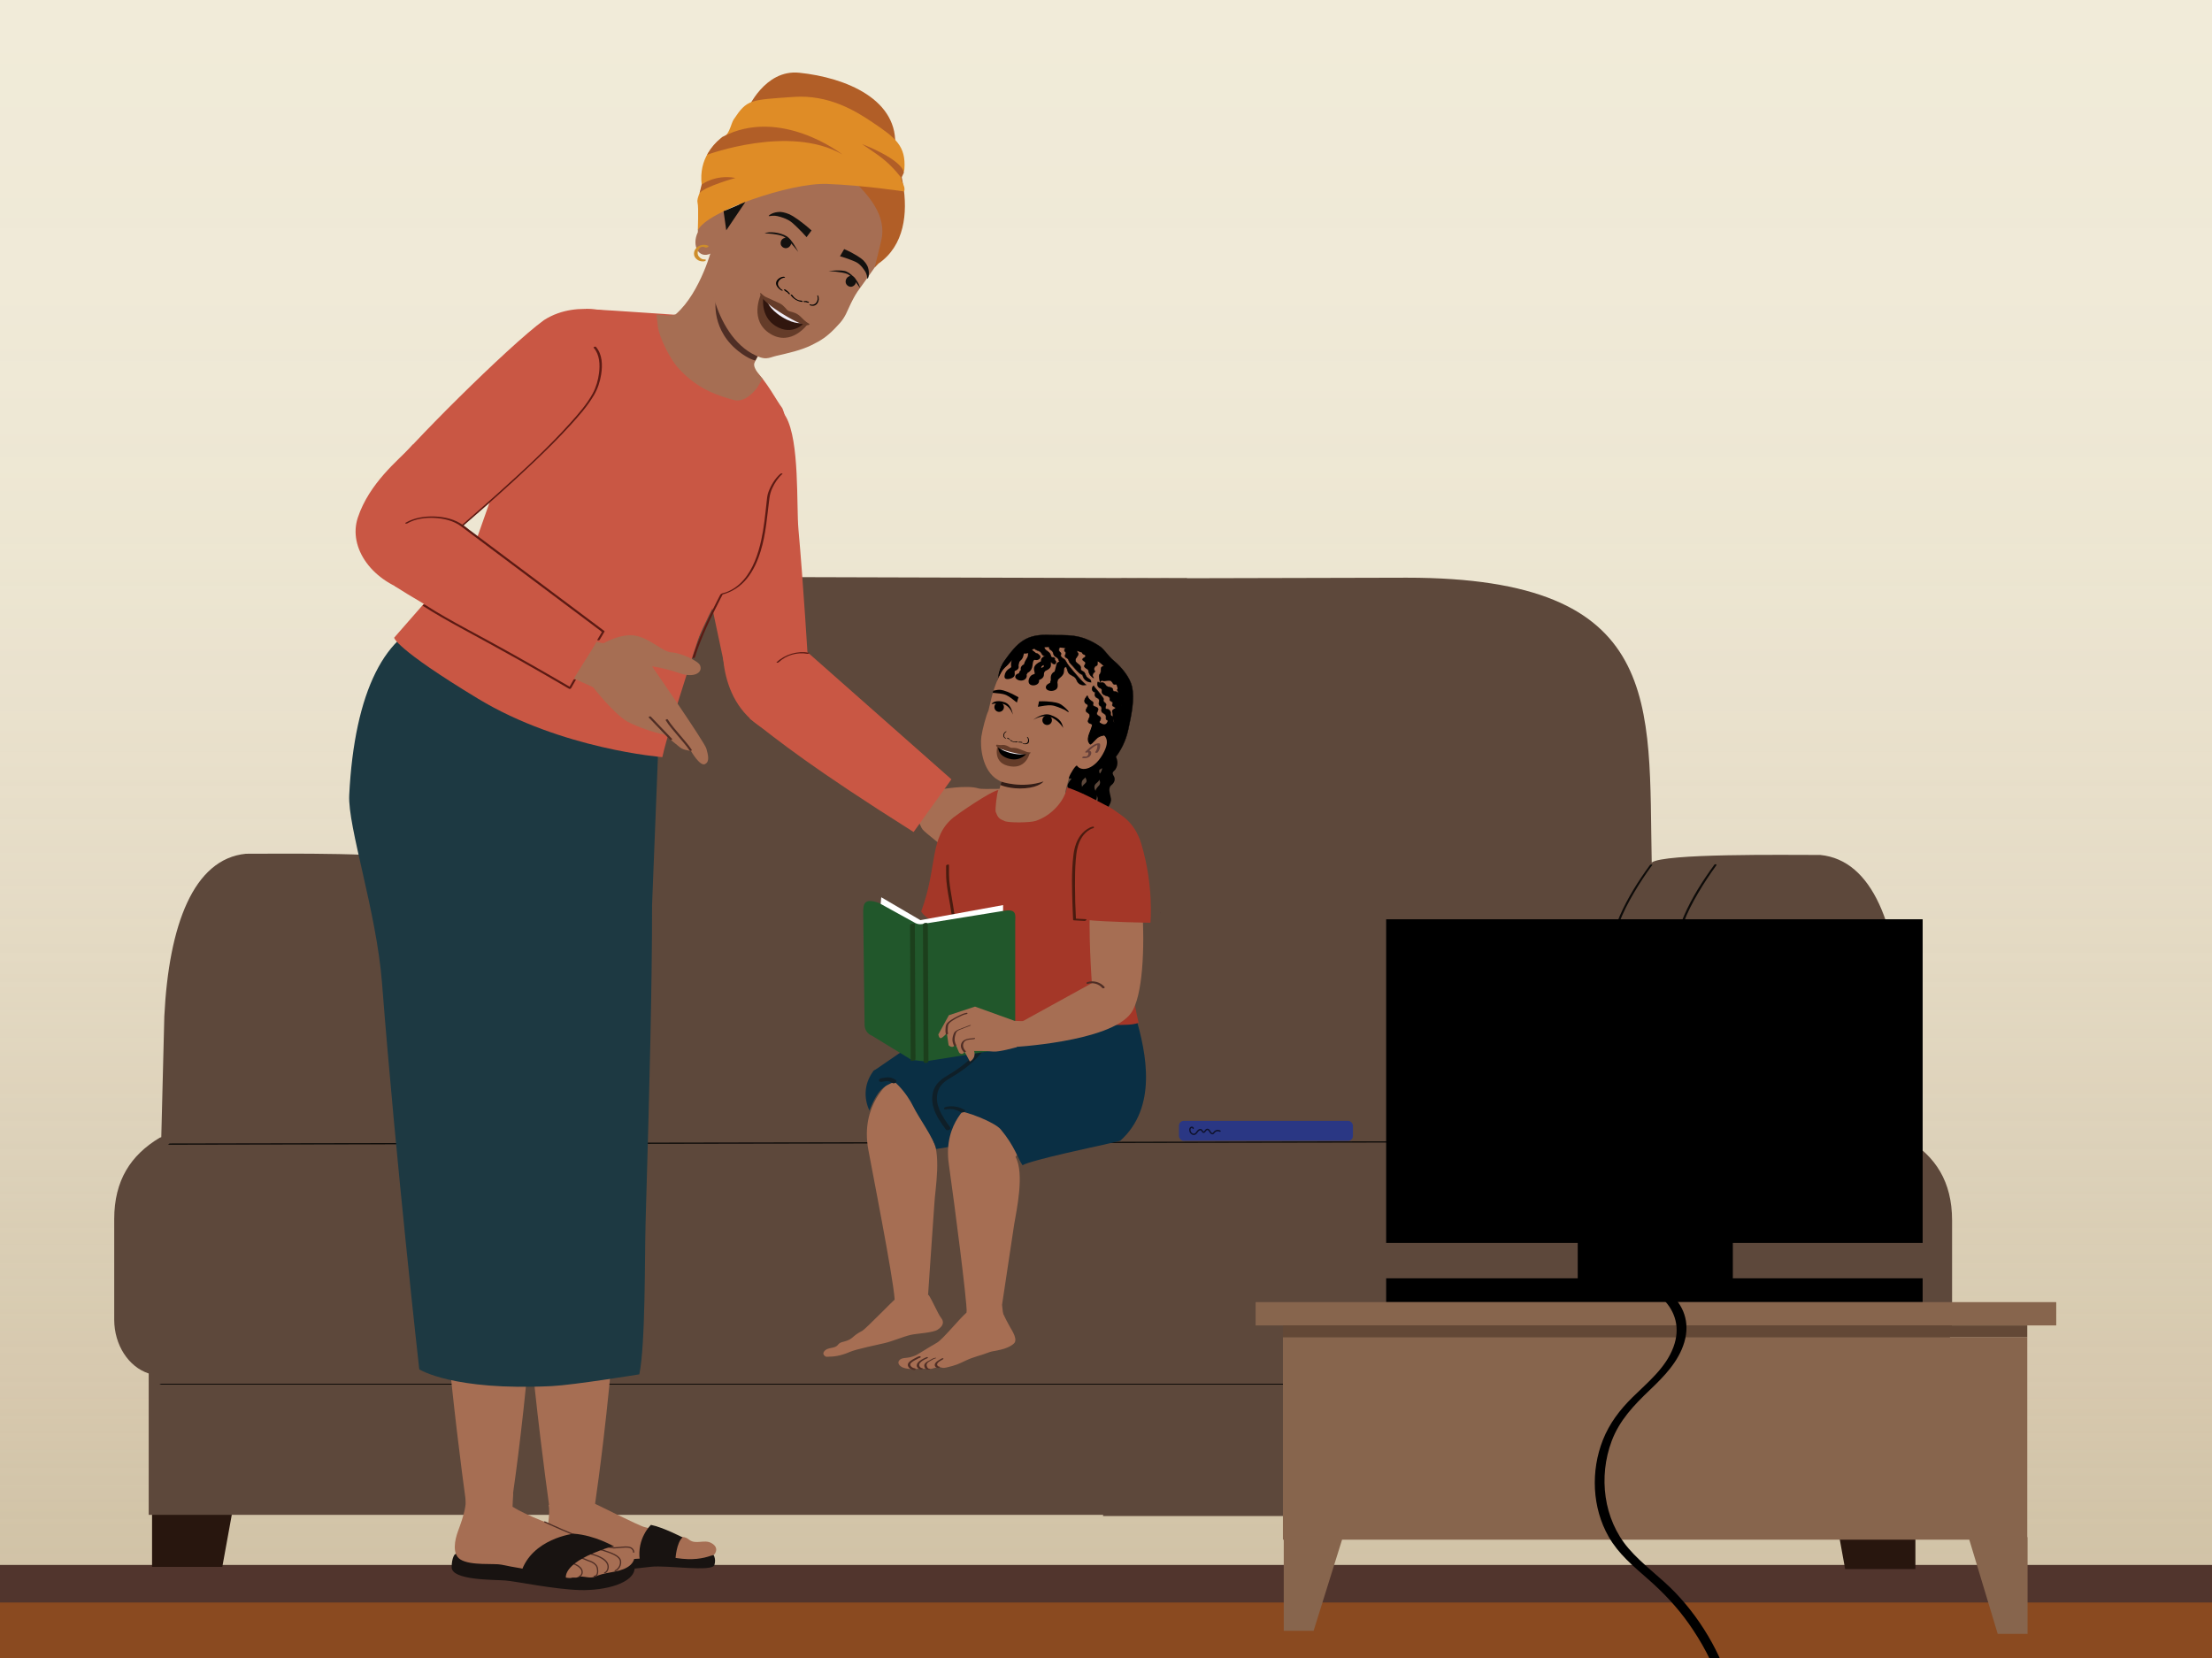 <?xml version="1.0" encoding="UTF-8"?>
<svg xmlns="http://www.w3.org/2000/svg" xmlns:xlink="http://www.w3.org/1999/xlink" viewBox="0 0 1334 1000">
  <rect x="0" y="0" width="1334" height="1000" fill="#808080" stroke="none"/>
  <defs>
    <style>
      .cls-1 {
        stroke: #000;
        stroke-width: .2px;
      }

      .cls-1, .cls-2 {
        stroke-miterlimit: 10;
      }

      .cls-2 {
        fill: none;
        stroke: #4f2e25;
        stroke-width: .75px;
      }

      .cls-3 {
        fill: #13110f;
      }

      .cls-4 {
        fill: #0f1f28;
      }

      .cls-5 {
        fill: #1c3f1c;
      }

      .cls-6 {
        fill: #010101;
      }

      .cls-7 {
        fill: #1d3942;
      }

      .cls-8 {
        fill: #653c29;
      }

      .cls-9 {
        fill: #331d17;
      }

      .cls-10 {
        fill: #51352d;
      }

      .cls-11 {
        fill: #f1eef7;
      }

      .cls-12 {
        fill: #181311;
      }

      .cls-13 {
        fill: #322313;
      }

      .cls-14 {
        fill: #a66e53;
      }

      .cls-15 {
        fill: #31160e;
      }

      .cls-16 {
        fill: #0a2f44;
      }

      .cls-17 {
        fill: #2a3784;
      }

      .cls-18 {
        fill: #ce8d2a;
      }

      .cls-19 {
        fill: #c95744;
      }

      .cls-20 {
        fill: url(#linear-gradient);
        opacity: .5;
      }

      .cls-21 {
        fill: #634836;
      }

      .cls-22 {
        fill: #5b1a13;
      }

      .cls-23 {
        fill: #fff;
      }

      .cls-24 {
        fill: #66403a;
      }

      .cls-25 {
        fill: #8a4a20;
      }

      .cls-26 {
        fill: #0d0b09;
      }

      .cls-27 {
        fill: #df8c26;
      }

      .cls-28 {
        fill: #513835;
      }

      .cls-29 {
        fill: #b15e27;
      }

      .cls-30 {
        fill: #f2ebd1;
      }

      .cls-31 {
        fill: #5d483b;
      }

      .cls-32 {
        fill: #28160e;
      }

      .cls-33 {
        fill: #21572b;
      }

      .cls-34 {
        fill: #0f122c;
      }

      .cls-35 {
        fill: #87654d;
      }

      .cls-36 {
        fill: #4a1b0f;
      }

      .cls-37 {
        fill: #a43728;
      }

      .cls-38 {
        fill: #4f2e25;
      }
    </style>
    <linearGradient id="linear-gradient" x1="-844.32" y1="3231.29" x2="143.31" y2="3231.29" gradientTransform="translate(-2563.31 842.28) rotate(90) scale(1 -1)" gradientUnits="userSpaceOnUse">
      <stop offset="0" stop-color="#f0ebe0"/>
      <stop offset=".18" stop-color="#eee8dd" stop-opacity=".99"/>
      <stop offset=".33" stop-color="#e8e1d4" stop-opacity=".97"/>
      <stop offset=".46" stop-color="#ded4c5" stop-opacity=".93"/>
      <stop offset=".59" stop-color="#d0c2b0" stop-opacity=".88"/>
      <stop offset=".72" stop-color="#bdab95" stop-opacity=".82"/>
      <stop offset=".84" stop-color="#a78e73" stop-opacity=".73"/>
      <stop offset=".96" stop-color="#8d6d4d" stop-opacity=".64"/>
      <stop offset="1" stop-color="#83603d" stop-opacity=".6"/>
    </linearGradient>
  </defs>
  <g id="Layer_3" data-name="Layer 3">
    <polyline class="cls-30" points="1372.21 968.42 1372.21 -16.44 -16.52 -16.44 -16.52 968.42"/>
    <polyline class="cls-20" points="1362.34 982.32 -26.39 982.32 -26.39 -5.3 1362.34 -5.3"/>
    <rect class="cls-10" x="-28.63" y="943.84" width="1390.55" height="96.09"/>
    <polygon class="cls-25" points="1406.95 1039.93 -61.48 1039.93 -6.96 966.48 1352.43 966.48 1406.95 1039.93"/>
    <polygon class="cls-32" points="91.7 876.18 146.57 876.18 134.07 945.02 91.7 945.02 91.7 876.18"/>
    <polygon class="cls-32" points="1155.13 877.48 1100.26 877.48 1112.76 946.32 1155.13 946.32 1155.13 877.48"/>
    <path class="cls-31" d="M1149.87,686.95l-1.03-.39-1.83-72.89c-2.71-55.01-17.59-94.93-49.23-98.03-21.54,0-94.42-1-101.67,4.58-2.01-95.56,8.37-171.8-147.73-171.8l-172.08.42c-1.84,42.18-6.84,84.22-13.05,125.98-7.79,52.38,7.47,104.44-.51,156.78-4.01,26.31,30.63,52.81,27.23,79.2-3.46,26.89-6.96,53.77-10.36,80.67-5.17,40.9-10.13,81.86-14.4,122.89h491.24v-85.25c12.23-4,20.73-17.22,20.8-32.34v-60.81c-.04-23.3-9.91-38.51-27.36-49Z"/>
    <path class="cls-31" d="M691.76,913.63c.48-11.98.94-23.95,1.31-35.93.84-27.56,29.13-55.12,29.13-82.69l-6.4-446.27-370.27-1.05c-80.17.01-93.51,76.24-95.53,171.8-7.26-5.58-80.13-4.58-101.67-4.58-31.65,3.1-46.52,43.02-49.23,98.03l-1.83,72.89-1.03.39c-17.45,10.49-27.32,25.7-27.36,49v60.81c.07,15.12,8.57,28.34,20.8,32.34v85.25h602.1Z"/>
    <path class="cls-26" d="M96.43,835.09h1054.89c.29,0,1.63-.55.95-.55H97.38c-.29,0-1.63.55-.95.55h0Z"/>
    <path class="cls-26" d="M101.93,690.4c.61,0,1.22,0,1.83,0h5.32c2.9-.01,5.8-.02,8.71-.02l11.8-.02c4.95,0,9.91-.02,14.86-.03,5.85-.01,11.7-.02,17.55-.03,6.76-.01,13.52-.02,20.29-.04l22.58-.04,24.99-.04c8.96-.02,17.93-.03,26.89-.05,9.66-.02,19.31-.03,28.97-.05,10.16-.02,20.32-.04,30.48-.05l32.22-.06c11.12-.02,22.24-.04,33.35-.06s23.17-.04,34.75-.06c11.84-.02,23.67-.04,35.51-.06l36.55-.06c12.31-.02,24.63-.04,36.94-.07s25.09-.04,37.63-.07c12.55-.02,25.1-.04,37.65-.07s25.32-.04,37.99-.07,25.1-.04,37.64-.07c12.54-.02,25.08-.04,37.62-.07s24.61-.04,36.92-.07c12.17-.02,24.35-.04,36.52-.06s23.65-.04,35.47-.06c11.57-.02,23.14-.04,34.71-.06,11.1-.02,22.2-.04,33.3-.06,10.69-.02,21.37-.04,32.06-.06s20.35-.04,30.52-.05c9.6-.02,19.2-.03,28.8-.05,8.97-.02,17.94-.03,26.9-.05,8.27-.01,16.55-.03,24.82-.04,7.52-.01,15.04-.03,22.56-.04l20.12-.04c5.83-.01,11.67-.02,17.5-.03,4.9,0,9.8-.02,14.7-.03l11.72-.02,8.56-.02h5.21c.56-.01,1.13-.01,1.69-.01.5,0,1.55-.75.58-.75-.61,0-1.22,0-1.83,0h-5.32c-2.9.01-5.8.02-8.71.02l-11.8.02c-4.95,0-9.91.02-14.86.03-5.85.01-11.7.02-17.55.03-6.76.01-13.52.02-20.29.04l-22.58.04c-8.33.01-16.66.03-24.99.04-8.96.02-17.93.03-26.89.05-9.66.02-19.31.03-28.97.05-10.16.02-20.32.04-30.48.05-10.74.02-21.48.04-32.22.06s-22.24.04-33.35.06-23.17.04-34.75.06-23.67.04-35.51.06c-12.18.02-24.37.04-36.55.06-12.31.02-24.63.04-36.94.07s-25.09.04-37.63.07c-12.55.02-25.1.04-37.65.07s-25.32.04-37.99.07-25.1.04-37.64.07l-37.62.07c-12.31.02-24.61.04-36.92.07-12.17.02-24.35.04-36.52.06l-35.47.06c-11.57.02-23.14.04-34.71.06-11.1.02-22.2.04-33.3.06-10.69.02-21.37.04-32.06.06s-20.35.04-30.52.05c-9.6.02-19.2.03-28.8.05-8.97.02-17.94.03-26.9.05-8.27.01-16.55.03-24.82.04-7.52.01-15.04.03-22.56.04l-20.12.04c-5.83.01-11.67.02-17.5.03-4.9,0-9.8.02-14.7.03l-11.72.02-8.56.02h-5.21c-.56.01-1.13.01-1.69.01-.5,0-1.55.75-.58.75h0Z"/>
    <path class="cls-26" d="M995.06,521.7c-6.96,9.55-13.44,19.71-18.17,30.57-5.33,12.25-6.16,25.37-6.67,38.55-.78,20.28-1.1,40.57-1.5,60.86-.21,10.64-.4,21.28-.63,31.92-.01.6,1.44.3,1.45-.18.44-20.25.77-40.5,1.23-60.76.22-9.65.45-19.3.79-28.95.44-12.48.7-25.32,5-37.19,2.29-6.33,5.47-12.33,8.87-18.12s7.06-11.29,10.97-16.67c.39-.53-1.07-.42-1.35-.03h0Z"/>
    <path class="cls-26" d="M1033.88,521.53c-7,9.61-13.56,19.83-18.29,30.77-5.26,12.16-6.12,25.17-6.62,38.24-.78,20.36-1.11,40.74-1.51,61.12-.21,10.64-.4,21.28-.63,31.92-.02.72,1.45.48,1.46-.13.44-20.13.77-40.26,1.22-60.39.22-9.73.45-19.45.79-29.18.44-12.53.67-25.46,5.03-37.37,2.28-6.23,5.4-12.16,8.75-17.87,3.38-5.76,7.06-11.34,10.99-16.73.53-.73-.84-.87-1.2-.38h0Z"/>
    <path class="cls-26" d="M251.4,528.31c6.99,9.3,13.54,19.22,18.25,29.88,5.18,11.72,5.98,24.34,6.48,36.98.78,19.68,1.1,39.38,1.5,59.06.21,10.3.4,20.61.63,30.91,0,.37,1.46.12,1.45-.39-.45-19.78-.78-39.55-1.24-59.33-.22-9.42-.46-18.84-.8-28.26-.45-12.25-.8-24.82-5.33-36.38-4.65-11.88-11.97-22.86-19.6-33.02-.26-.34-1.66.14-1.35.54h0Z"/>
  </g>
  <g id="Layer_1" data-name="Layer 1">
    <path d="M666.6,457.11c1.33,1.67,1.96,3.78,1.23,5.88-.61,1.74-1.59,1.81-2.41,3.14-1.85,2.98,1.75,3.66-.44,7.38-1.44,2.44-2.58,2.78-1.82,6.06.48,2.1,1.56,2.75.73,5.28-.36,1.09-1.29,2.01-1.68,3.32.59-.49,1.19-.97,1.78-1.46l-.76.32,3.43-.27c-1.46-.63,1.58-4.22,1.66-5.17.11-1.21-.59-1.79-.87-2.83-.64-2.34-1.02-2.48.47-4.68.73-1.08,1.68-1.59,1.74-3.02.1-2.14-1.71-2.4-.82-4.96.3-.86,1.29-1.5,1.63-2.38.58-1.52.1-2.28-.06-3.83-.37-3.64.81-6.11,2.55-9.22,1.25-2.23-4.5-1.52-5.36.02-1.22,2.18-2.57,4.45-3.02,6.94-.47,2.62.79,5.02-.36,7.51-.64,1.39-1.88,2.14-1.69,3.87.14,1.28,1.02,1.82.89,3.22s-.88,1.63-1.68,2.67c-.93,1.2-1.41,2.17-1.06,3.7.18.81,1,1.43,1.2,2.21.55,2.11-.64,2.81-1.31,4.79-.91,2.69.51,4.2,3.32,3.96,3.22-.28,4.9-2.92,5.91-5.72.58-1.63.07-2.67-.25-4.31-.33-1.67-.97-3.54.01-5.27.27-.47,1.27-1.12,1.66-1.63.91-1.2,1.18-2.1.94-3.56-.18-1.03-1.42-1.9-1.04-3.2.15-.52,1.19-1.23,1.52-1.72,1.99-2.99,1.53-6.52-.63-9.24-1.13-1.42-6.71.55-5.4,2.19h0Z"/>
    <path d="M658.06,455.46c1.36,1.71,1.99,3.91,1.27,6.05-.49,1.47-1.73,2-2.39,3.21-1.66,3.04,2.25,3.76.06,6.98-1.7,2.5-3.17,2.75-2.37,6.3.29,1.3,1.35,2.5,1.21,3.91.24-2.36-2.4,4.46-1.71,4.16l4.06-.71c-2.37-1.02,1.52-3.99,1.6-5.42.09-1.55-.85-2.1-1.29-3.43-1.29-3.83,2.59-3.98,2.65-7.24.03-1.62-1.63-2.4-1.2-4.2.39-1.59,2.07-2.41,2.36-4.12.25-1.44-.6-2.91-.6-4.36,0-2.89,1.58-5.54,2.94-7.97.49-.89-4.88-.54-5.73.97-1.2,2.14-2.47,4.37-2.84,6.84-.53,3.54.82,5.02-1.05,8.28-.69,1.2-.94,1.95-.79,3.27.13,1.16,1.32,2.06.98,3.38-.24.94-1.74,1.76-2.26,2.56-.69,1.06-1.07,1.81-.78,3.11.25,1.11,1.53,1.95,1.68,3.07.11.81-.85,2.49-1.18,3.22-1.26,2.83-1.05,4.77,2.62,4.35,3.19-.36,4.21-2.1,5.49-4.74.81-1.66.96-2.46.45-4.39-.43-1.6-1.68-3.07-1.05-4.9.33-.95,1.48-1.56,2.09-2.29,1.05-1.26,1.56-2.02,1.47-3.7-.06-1.18-.9-1.04-.83-2.6.08-1.81.44-1.17,1.08-2.47,1.64-3.31,1.97-6.09-.48-9.17-.91-1.15-6.42.79-5.45,2.02h0Z"/>
    <path d="M649.86,453.46c1.33,1.67,1.96,3.78,1.22,5.88-.61,1.74-1.59,1.81-2.42,3.13-1.85,2.98,1.75,3.67-.44,7.38-1.44,2.44-2.57,2.79-1.82,6.07.48,2.1,1.56,2.75.73,5.28-.36,1.09-1.29,2.01-1.68,3.32l1.78-1.47-.76.32,3.44-.27c-1.44-.62,1.58-4.21,1.67-5.16.11-1.21-.59-1.79-.87-2.83-1.12-.94-1.26-1.94-.44-3,.17-.87.6-1.56,1.3-2.07.62-.92,1.29-1.43,1.35-2.62.1-2.14-1.7-2.4-.82-4.96.3-.86,1.29-1.5,1.63-2.39.58-1.52.1-2.28-.06-3.83-.37-3.64.81-6.11,2.55-9.21,1.25-2.24-4.5-1.54-5.36,0-1.22,2.18-2.57,4.45-3.02,6.94-.47,2.62.79,5.02-.36,7.51-.64,1.4-1.88,2.14-1.69,3.87.16,1.49,1.02,1.73.69,3.42-.27,1.42-.85,1.42-1.48,2.47-.82,1.34-1.43,2.06-1.06,3.7.18.81,1,1.43,1.2,2.21.54,2.11-.64,2.81-1.31,4.79-.91,2.69.51,4.21,3.33,3.97,3.22-.28,4.9-2.94,5.91-5.72.58-1.63.07-2.68-.25-4.32-.33-1.67-.97-3.53.01-5.26.27-.47,1.27-1.12,1.66-1.64.91-1.2,1.18-2.11.93-3.57-.18-1.03-1.41-1.89-1.04-3.19.15-.52,1.19-1.23,1.52-1.72,1.99-3,1.53-6.53-.63-9.25-1.14-1.43-6.72.54-5.4,2.2h0Z"/>
    <path class="cls-1" d="M671.42,458.31c-3.6,4.18-11.39,7.17-16.5,9.31-5.23,2.19-7.36,2.42-12.73,1.38-10.45-2.04-20.51-6.68-28.17-14.26-7.9-7.83-12.52-18.36-13.15-29.64-.44-7.88.58-15.51,2.86-22.76.35-.72.92-1.88,1.27-2.6,8.83-12.9,14.2-17.52,28.76-16.76,8.96.37,17.52-1.33,29.63,6.94,2.61,1.78,4.93,5.79,8.18,8.47,4.9,4.05,9.81,10.22,11.04,15.5,1.78,7.72-.28,17.11-2.18,26.01-1.43,6.75-4.45,13.08-8.94,18.31-.03.03-.06.07-.09.1Z"/>
    <path class="cls-14" d="M596.1,428.63c.48-2.1,1.06-4.54,1.77-7.47.21-.85.43-1.66.65-2.46.15-.4.27-.81.36-1.23,4.21-14.1,10.86-20.31,10.86-20.31,8.48-7.84,20.47-10.58,31.5-7.18,13.05,3.72,22.79,14.82,26.85,24.47,2.02,4.78,2.21,10.14.52,15.05-1.43,4.2-5.07,7.47-7.45,11.82,4.64,1,8.7,3.83,4.81,11.83-5.37,11.05-13.84,12.68-16.53,8.55-.85-.07-3.88,4.65-4.71,7.04-.06.18-3.38,13.01-3.45,13.2-7.15,2.59-19.65.45-27.41.25-4.87-.13-5.09-.9-9.91-1.6-1.16-.17-1.54,1.46-2.71,1.24l2.65-10.37c-.33-.11-.62-.17-1.98-1.03-9.84-5.51-10.9-20.69-10.1-26.15.68-4.63,2.96-13.07,4.27-15.64Z"/>
    <g>
      <path d="M658.5,447.95c.04-.06.48-2.92-.7.41-.59,1.67,3.12-3.28,4.85-4.05.79-.35,1.73-.73,2.64-.85.91-.13,1.89-.28,2.82-.16,1.33.04,3.95,2.67,5.08,3.34.18.14-1.01-2-.83-1.86,6.13-8.79,9.97-16.35,5.99-30.2-1.15-3.99-5.76-9.29-7.15-10.97-8.46-10.08-17.84-13.16-29.89-15.22-13.97-2.39-28.96-.42-35.97,11.53-1.69,2.88-2.3,4.12-2.93,7.35,0,0,2.78-6.8,10.44-8.69,7.66-1.89,8.93-1.6,18.15,1.08,10.69,3.06,14.43,2.26,21.78,8.76,6.71,5.94,7.39,9.63,7.39,9.63-.05,1.98.65,3.88.94,5.82.28,1.91.04,3.79-.38,5.67-.88,3.84-1.59,7.72-3.04,11.42-.9,2.29-2.34,5.27-.4,7.47.86.98-.05-.42,1.21-.48Z"/>
      <path d="M658.8,447.99c.15-.38.29-2-.53-1.35-.21.17-.32.51-.42.76-.14.34-.44.83-.42,1.22.02.42.45.35.72.18.47-.3.85-.79,1.23-1.18.6-.63,1.2-1.27,1.83-1.87.57-.54,1.15-1.05,1.88-1.36,1.49-.64,3.3-1.07,4.93-.85,1.01.14,1.9.93,2.68,1.54s1.49,1.38,2.35,1.79c.13.06.36,0,.44-.12.17-.24-.15-.66-.26-.88-.11-.23-.23-.45-.35-.68-.05-.1-.09-.25-.16-.33-.11-.13.05-.19-.1.02l-.44.12h.01c.13.07.36,0,.44-.11,2.27-3.26,4.46-6.64,5.89-10.38,1.46-3.79,1.99-7.82,1.68-11.86-.19-2.53-.68-5.02-1.35-7.46-.55-2.01-1.49-3.8-2.63-5.54-2.13-3.25-4.7-6.39-7.45-9.14-3.05-3.05-6.56-5.58-10.44-7.46s-7.82-3.02-11.9-3.91c-8.5-1.86-17.51-2.82-26.02-.5-3.84,1.05-7.51,2.81-10.53,5.42-1.54,1.34-2.91,2.88-4.05,4.57s-2.25,3.59-2.94,5.55c-.35,1.02-.59,2.07-.8,3.12-.06.31.53.23.62.02.6-1.46,1.6-2.8,2.65-3.96s2.36-2.24,3.77-3.04c1.77-1,3.67-1.5,5.64-1.95,2.97-.67,5.83-.98,8.84-.4,4.03.78,7.92,2.18,11.91,3.14,3.08.74,6.24,1.31,9.2,2.47,3.23,1.26,6.02,3.34,8.56,5.68,2.35,2.16,4.72,4.65,6.11,7.57.19.4.41.84.48,1.28.03.21,0,.44.01.65.03.59.11,1.17.22,1.75.23,1.19.56,2.37.73,3.57.35,2.61-.34,5.15-.89,7.68-.56,2.56-1.13,5.12-1.97,7.6-.65,1.92-1.69,3.81-1.91,5.85-.1.88,0,1.78.41,2.57.19.36.72,1.37,1.27,1.23.5-.13.16-.75.74-.81.35-.04.48-.51.05-.47s-1.08.27-1.09.82c0,.04-.03.09-.02.12.05.15.43.02.39-.12-.03-.11-.36-.39-.43-.48-.34-.45-.57-.97-.67-1.53-.4-2.13.82-4.27,1.53-6.2.86-2.35,1.46-4.79,2.01-7.24.57-2.52,1.33-5.1,1.3-7.7-.02-1.23-.26-2.42-.53-3.62-.13-.59-.27-1.18-.37-1.78-.11-.66-.09-1.32-.16-1.97-.04-.34-.19-.68-.32-1-1.13-2.68-3.18-4.99-5.23-7.01-2.58-2.55-5.45-4.91-8.77-6.42-2.78-1.26-5.8-1.88-8.77-2.57-4.17-.97-8.24-2.32-12.4-3.28-2.92-.68-5.71-.75-8.66-.19-1.87.36-3.79.75-5.56,1.44-1.63.64-3.14,1.57-4.46,2.71-1.66,1.43-3.1,3.21-4.05,5.2-.05.11-.1.21-.15.32l.62.02c.83-4.15,2.9-8.03,5.76-11.15,2.7-2.94,6.17-5.07,9.93-6.38,8.05-2.82,16.81-2.25,25.05-.69,4.13.78,8.24,1.79,12.15,3.39s7.41,3.74,10.54,6.46c2.91,2.53,5.43,5.51,7.75,8.58,1.24,1.64,2.43,3.35,3.34,5.21,1.03,2.09,1.51,4.48,1.9,6.76.72,4.15.72,8.41-.4,12.49-1.02,3.72-2.89,7.13-5,10.33-.54.82-1.09,1.63-1.65,2.44l.44-.12h-.01c-.13-.07-.36,0-.44.11-.17.24.15.66.26.88.11.23.23.45.35.68.05.1.09.25.16.33.11.13-.05.19.1-.02l.44-.12c-.65-.31-1.23-.93-1.79-1.37-.68-.55-1.38-1.11-2.14-1.54-.73-.41-1.43-.51-2.26-.49-1.23.03-2.48.24-3.63.67-1.43.53-2.42,1.36-3.48,2.43-.52.52-1.01,1.06-1.52,1.59-.18.18-.35.37-.54.54-.05.05-.17.11-.2.17,0,0-.08.06-.08.06,0,0,1.34-.38.32.1.11-.05.29-.86.36-1.03.04-.11.25-.44.25-.55-.01-.14.3-.07-.16-.09-.63-.02-.15-.06-.21.03-.06.08-.02.47-.03.58-.01.1-.07.4-.06.38-.14.34.49.34.6.08Z"/>
    </g>
    <path class="cls-14" d="M663.08,439.43c-.68.07-4.93-3.68-5.66-3.13-5.86-20.22-34.99-39.27-54.27-28.78,1.34-2.53,5.86-7.99,6.62-8.73,8.24-7.98,20.53-9.8,33.14-7.77,12.61,2.03,26.9,9.77,31.27,24.28,4.24,14.07,2.59,25.51-11.1,24.14Z"/>
    <g>
      <path d="M655.41,419.94l.34-.41c.34,1.24,1.14,2.34,2.22,3.04.63.41,1.48.91,1.34,1.65-.04.22-.16.41-.2.63-.25,1.39,2.5,1.19,3.06,2.49.47,1.1-1.03,2.28-.64,3.41.35,1,1.91,1.13,2.25,2.14.42,1.24-1.42,2.57-.76,3.7.48.82,1.88.68,2.32,1.52.21.4.13.87.07,1.34-2.37.19-4.78.53-7.27.69.1-.51.27-1.02.49-1.47.2-.4.42-.84.29-1.27-.27-.95-1.76-.81-2.42-1.55-1.14-1.3,1.33-3.35.57-4.91-.46-.93-1.9-1.17-2.14-2.18-.32-1.32,1.73-2.7.89-3.77-.26-.33-.7-.44-1.04-.68-.67-.48-.84-1.44-.63-2.24.21-.8.73-1.47,1.24-2.12Z"/>
      <path d="M655.53,419.97l.34-.41h-.26c.29,1,.84,1.9,1.62,2.6s2.25,1.14,1.85,2.36c-.2.62-.1,1.04.48,1.39s1.31.48,1.9.86c1.82,1.18-1.03,3.04.19,4.46.51.6,1.41.76,1.85,1.42.55.82-.18,1.75-.52,2.5s-.38,1.49.38,1.95c.4.25.87.34,1.28.55.74.38.71,1.06.62,1.8l.16-.11c-2.43.2-4.84.53-7.27.69l.13.09c.12-.56.32-1.08.56-1.6.18-.4.37-.85.19-1.28-.23-.57-.91-.74-1.43-.92-.81-.3-1.4-.79-1.21-1.72.15-.72.55-1.36.79-2.05.2-.58.31-1.23-.02-1.78-.39-.64-1.15-.9-1.67-1.4-1.37-1.31.87-2.58.68-3.96-.05-.39-.33-.65-.65-.84-.54-.31-.99-.54-1.19-1.18-.42-1.28.45-2.46,1.2-3.41.11-.14-.16-.18-.24-.08-.59.76-1.24,1.59-1.34,2.58-.08.77.19,1.56.87,1.98.4.25.93.4,1.05.92.09.4-.12.81-.3,1.16-.33.61-.84,1.26-.8,2,.04.69.59,1.09,1.11,1.44.72.49,1.33,1,1.19,1.95-.17,1.14-1.53,2.63-.81,3.79.44.71,1.36.74,2.02,1.12s.58,1.03.29,1.65c-.25.54-.45,1.06-.58,1.65-.02.07.08.09.13.09,2.43-.17,4.84-.5,7.27-.69.06,0,.15-.04.16-.11.05-.45.14-.96-.09-1.39-.18-.33-.51-.52-.85-.66-.39-.17-.84-.27-1.18-.53-.45-.36-.48-.89-.3-1.4.26-.72.85-1.39.85-2.19s-.63-1.17-1.22-1.52c-.34-.21-.73-.42-.96-.76-.33-.49-.18-1.06.04-1.56.29-.68.81-1.48.41-2.22-.3-.55-.95-.81-1.49-1.02s-1.57-.47-1.52-1.24c.03-.52.38-.85.1-1.37-.22-.4-.65-.68-1.03-.92-1.17-.77-2.02-1.78-2.42-3.15-.03-.11-.21-.06-.26,0l-.34.41c-.12.14.16.17.24.08Z"/>
    </g>
    <g>
      <path d="M659.71,413.47c-.81.47-1.26,1.5-1.05,2.42.21.92,1.06,1.65,1.99,1.73-.69,1.01-.35,2.56.69,3.19.45.27,1,.4,1.33.81.79,1.01-.48,2.71.33,3.71.3.38.83.52,1.13.9.61.79-.09,1.98.27,2.9.44,1.13,2.2,1.31,2.58,2.47.26.81-.26,1.88.35,2.47.32.31.87.35,1.11.73.29.45-.04,1.03-.18,1.56-.33,1.3.95,2.72,2.27,2.53-.2.88,0,1.83.51,2.57.76-.7,1.54-1.43,1.96-2.38.42-.95.37-2.18-.39-2.89-.29-.27-.68-.46-.9-.79-.55-.85.26-2.15-.36-2.96-.41-.54-1.33-.63-1.55-1.28-.11-.31,0-.65.02-.98.11-1.16-.82-2.32-1.98-2.47-.33-.04-.69-.02-.95-.22-.76-.58.33-1.77.14-2.7-.19-.92-1.55-1.27-1.64-2.2-.03-.31.1-.62.1-.93,0-.49-.31-.93-.61-1.32-1.53-2.03-3.13-4-4.79-5.92"/>
      <path d="M659.62,413.43c-.88.56-1.39,1.64-1.06,2.67.15.46.45.86.83,1.14.2.15.41.26.64.34.32.11.39.03.31.32-.26,1.01-.27,2.03.6,2.77.36.31.82.42,1.21.68.67.43.68,1.11.57,1.83-.14.93-.4,1.88.49,2.51.67.48,1.06.8,1.01,1.68-.03.59-.2,1.22.02,1.8.34.88,1.37,1.16,2.04,1.73.51.43.63.94.61,1.59-.02.5-.13,1.08.18,1.51.44.59,1.45.51,1.3,1.47-.11.67-.45,1.18-.24,1.88.31,1.03,1.31,1.7,2.37,1.6l-.13-.06c-.18.93,0,1.82.52,2.61.05.07.21,0,.25-.03.84-.78,1.76-1.62,2.11-2.75.28-.91.16-2-.58-2.66-.41-.36-.87-.58-.99-1.15-.12-.54.06-1.1.06-1.64,0-.44-.12-.82-.46-1.11s-.87-.41-1.17-.77c-.4-.49-.09-1.12-.15-1.69-.06-.5-.29-.97-.63-1.33-.28-.31-.65-.55-1.06-.67-.65-.19-1.62-.08-1.48-1.03.11-.78.7-1.55.23-2.32-.23-.37-.61-.62-.92-.91-.19-.18-.39-.38-.49-.63-.13-.33-.01-.65.02-.98.06-.61-.26-1.08-.6-1.55-.52-.7-1.06-1.39-1.6-2.07-1.03-1.31-2.1-2.59-3.19-3.85-.07-.08-.34.03-.27.11.94,1.08,1.85,2.18,2.75,3.29.42.53.84,1.06,1.25,1.59.45.58,1.1,1.23,1.32,1.94.16.52-.14,1.03.01,1.54.11.37.42.63.7.88.32.28.72.56.87.99.17.51-.07,1.04-.22,1.52-.24.78-.18,1.38.72,1.54.68.12,1.21.21,1.7.74.43.46.66,1.08.62,1.71-.03.42-.17.82.08,1.21.23.36.68.51,1.03.73,1.07.67.43,1.79.59,2.79.09.56.47.83.89,1.16.51.4.78.94.83,1.58.12,1.59-1.11,2.77-2.18,3.77l.25-.03c-.5-.77-.67-1.63-.5-2.53.01-.07-.09-.07-.13-.06-1.12.11-2.15-.88-2.19-1.99-.02-.75.77-1.72-.02-2.3-.31-.23-.74-.29-.99-.62-.33-.45-.16-1.1-.16-1.61.01-.74-.28-1.24-.87-1.66s-1.48-.75-1.78-1.51c-.34-.86.25-1.84-.14-2.69s-1.47-.87-1.53-1.91c-.05-.76.31-1.51.21-2.27-.14-1.04-1.17-1.09-1.85-1.66-.85-.72-1.01-2.02-.43-2.95.02-.04,0-.08-.05-.08-2.04-.25-2.7-2.89-.94-4.02.16-.11-.09-.15-.18-.09h0Z"/>
    </g>
    <g>
      <path d="M662.08,411.39c-.66,1.31.01,3.12,1.37,3.67.27.11.56.18.76.39.42.43.23,1.13.27,1.73.11,1.36,1.53,2.19,2.85,2.54.84.22,1.91.55,1.98,1.42.03.34-.12.69-.04,1.02.23.88,1.84.9,1.88,1.81.02.42-.35.77-.36,1.19-.01.89,1.38.99,1.87,1.72.23.34.24.78.23,1.19,0,1.25-.01,2.51-.02,3.76,0,.31.02.67.27.84.43.3.95-.21,1.2-.67,1.41-2.56,2.16-5.49,2.14-8.41,0-.73-.21-1.65-.93-1.79-.24-.05-.51,0-.7-.15-.31-.24-.12-.73.02-1.1.56-1.53-.69-3.43-2.32-3.53-.44-.02-.97.02-1.22-.34-.17-.24-.12-.56-.18-.85-.15-.74-.92-1.17-1.65-1.36-.73-.19-1.52-.26-2.13-.71-.76-.56-1.1-1.62-1.97-1.99-1.05-.46-2.51.26-3.28-.59"/>
      <path d="M661.94,411.38c-.38.82-.34,1.74.09,2.54.19.35.44.65.75.9.39.3.95.35,1.29.69.4.4.24,1.05.25,1.56.02.47.16.89.44,1.26.55.75,1.46,1.18,2.33,1.44.45.13.92.23,1.33.47.61.34.76.76.69,1.44-.09.9.5,1.16,1.19,1.54.37.21.74.46.68.93s-.5.86-.28,1.37c.3.7,1.3.78,1.75,1.34s.29,1.42.29,2.08c0,.77,0,1.53-.01,2.3,0,.56-.13,1.79.8,1.61s1.32-1.48,1.63-2.19c.52-1.17.9-2.4,1.15-3.65.23-1.16.37-2.38.32-3.56-.03-.72-.26-1.6-1.09-1.72-.98-.14-.66-.66-.48-1.3.13-.45.12-.93,0-1.38-.23-.81-.82-1.53-1.59-1.88-.53-.23-1.04-.13-1.58-.26-.72-.18-.46-1.01-.76-1.51-.66-1.1-2.16-.96-3.19-1.42s-1.36-1.78-2.41-2.25-2.41.26-3.26-.57c-.08-.08-.35.03-.27.12.6.59,1.44.46,2.21.45.56,0,1.09.06,1.53.44.36.31.61.72.91,1.09.65.81,1.45,1.03,2.43,1.25.54.12,1.09.29,1.51.68.21.2.36.44.42.72.05.24.02.49.11.72.13.31.43.43.74.48.53.08,1.01.03,1.5.28.84.42,1.44,1.35,1.5,2.29.03.49-.15.86-.27,1.32-.08.33-.07.67.27.83.4.19.84.03,1.14.46s.34,1.03.33,1.54c0,2.47-.57,4.94-1.61,7.18-.21.45-.45,1.17-.87,1.47-1.08.8-.85-1.26-.84-1.69,0-.63,0-1.25.01-1.88,0-.55.09-1.2-.08-1.74-.27-.82-1.15-.91-1.72-1.43-.76-.7.41-1.43-.08-2.18-.37-.57-1.19-.61-1.6-1.14-.34-.44-.03-.95-.13-1.44-.07-.32-.29-.57-.55-.75-.83-.59-1.94-.62-2.83-1.14-.48-.28-.93-.66-1.2-1.16-.29-.55-.21-1.1-.23-1.7-.02-.44-.14-.8-.54-1.03-.46-.26-.91-.34-1.3-.73-.8-.79-1.06-2.06-.58-3.08.06-.13-.23-.1-.27-.01h0Z"/>
    </g>
    <g>
      <path d="M664.64,410.35c1.51,1.26,4.17-.77,5.65.52.72.62.95,1.91,1.9,2,.43.04.89-.22,1.29-.06.85.33.31,1.66.69,2.48.48,1.02,2.21.87,2.72,1.88.14.28.16.62.28.91.23.55.78.88,1.23,1.27.46.38.87.97.68,1.54,1.75-1.66,2.04-4.65.64-6.62-.15-.21-.32-.42-.38-.67-.06-.25-.01-.51.01-.76.12-1.27-.5-2.59-1.56-3.31-.37-.25-.81-.46-1.01-.85-.29-.56-.02-1.24-.08-1.86-.15-1.46-1.96-2.07-2.79-3.28-.35-.5-.52-1.11-.83-1.63-.33-.56-.83-1.03-1.41-1.32-.46-.24-1.08-.35-1.46,0-.26.24-.34.62-.54.92-.52.74-1.62.66-2.5.45-.88-.21-1.91-.45-2.59.15-.96.84-.32,2.47-.82,3.65-.22.52-.65.92-.82,1.46-.16.49-.07,1.02.02,1.52.15.89.31,1.79.46,2.68"/>
      <path d="M664.5,410.4c.96.74,2.25.37,3.33.19.71-.12,1.51-.22,2.14.19.59.39.82,1.09,1.25,1.62.34.42.75.59,1.28.51.5-.07,1.06-.15,1.26.39.11.3.09.65.1.96.01.6.07,1.18.59,1.56s1.14.48,1.68.79c.36.21.6.49.72.89s.18.74.45,1.06c.59.7,1.92,1.22,1.63,2.35-.02.09.27,0,.3-.04.91-.89,1.44-2.09,1.53-3.36.05-.67-.03-1.35-.23-1.99-.09-.29-.21-.56-.35-.83-.18-.34-.48-.64-.63-1s-.03-.76-.03-1.14-.05-.77-.16-1.13c-.2-.66-.59-1.27-1.12-1.73-.62-.54-1.43-.76-1.45-1.72-.01-.74.18-1.38-.24-2.05-.67-1.07-1.98-1.55-2.63-2.65-.38-.65-.58-1.38-1.09-1.96-.44-.49-1.06-.95-1.73-1.02-.39-.04-.82.05-1.09.34-.22.23-.29.55-.46.81-.35.54-1,.61-1.6.54-1.11-.12-2.38-.74-3.4,0-1.24.9-.4,2.83-1.08,4.03-.2.35-.48.66-.63,1.04-.16.4-.16.83-.11,1.25.13,1.04.35,2.07.53,3.11.01.07.33,0,.31-.08-.14-.83-.28-1.66-.43-2.49-.14-.8-.23-1.52.22-2.24.34-.55.66-1,.74-1.66s0-1.31.12-1.95c.06-.3.17-.62.4-.84.47-.46,1.15-.42,1.74-.32s1.15.29,1.74.3c.43,0,.9-.06,1.28-.28.13-.08.25-.18.36-.29.1-.11.17-.24.23-.37.04-.08.08-.2.13-.28.14-.2.65-.48.89-.47.71.02,1.48.82,1.84,1.36.39.59.56,1.3.99,1.87.68.91,1.81,1.38,2.42,2.34.36.57.3,1.14.26,1.79-.05.75.22,1.17.83,1.56,1.22.79,1.98,2.02,1.87,3.51-.03.45-.06.79.19,1.18.2.3.41.58.57.91.29.6.45,1.27.49,1.93.08,1.48-.44,2.96-1.5,4l.3-.04c.2-.79-.42-1.36-.98-1.8-.34-.27-.71-.55-.9-.95-.18-.38-.17-.82-.42-1.17-.76-1.01-2.53-.69-2.73-2.2-.07-.54.11-1.28-.25-1.75-.5-.66-1.42.03-2.03-.32s-.82-1.1-1.23-1.6c-.36-.45-.85-.67-1.42-.72-1.44-.12-3.2.93-4.48-.07-.07-.05-.34.07-.29.11h0Z"/>
    </g>
    <g>
      <path d="M659.59,408.87c-.89-.77-.87-2.35.03-3.1.3-.25.72-.5.67-.89-.02-.17-.13-.31-.22-.45-.55-.92-.14-2.27.83-2.73.2-.1.43-.16.6-.31.69-.63-.18-2.12.63-2.58.68-.39,1.44.63,2.21.51.75-.12.99-1.21,1.73-1.42,1.09-.31,2.25,1.53,3.1.77.44-.39.2-1.17-.27-1.53s-1.08-.48-1.6-.75c-1.36-.71-1.92-2.35-2.99-3.45-1.11-1.15-2.71-1.67-4.24-2.14-.66-.2-1.33-.41-2.02-.34-1.05.11-1.99.95-2.21,1.98-.04.2-.08.43-.25.55-.1.07-.22.08-.34.09-.6.06-1.2.12-1.79.17-.23.02-.48.05-.63.22-.35.39.15.98.64,1.17s1.12.37,1.21.89c.17.96-1.7,1.14-1.79,2.11-.09,1.01,1.77,1.24,1.8,2.26.02.6-.65,1.02-.76,1.61-.11.61.4,1.15.92,1.48s1.14.59,1.44,1.13c.23.41.25.9.35,1.36.32,1.39,1.47,2.42,2.56,3.34"/>
      <path d="M659.7,408.78c-.95-.88-.74-2.33.21-3.09.3-.24.64-.54.5-.97-.07-.23-.25-.41-.33-.64-.1-.27-.12-.58-.08-.87.08-.6.43-1.15.98-1.43.4-.2.76-.31.9-.78.22-.72-.39-2.72,1.09-2.03.4.19.8.47,1.26.45.37-.01.67-.23.91-.5.35-.39.65-1,1.26-.96.46.03.88.36,1.26.59.53.32,1.3.68,1.76.03.23-.33.16-.76-.02-1.1-.26-.48-.76-.7-1.25-.89-.64-.25-1.19-.53-1.66-1.03-.39-.42-.7-.9-1.02-1.38-.67-1-1.4-1.83-2.47-2.41s-2.31-.98-3.5-1.29c-1.07-.28-2.16-.2-2.99.59-.35.33-.62.76-.75,1.23-.03.12-.04.26-.09.37-.12.24-.38.29-.64.32-.42.04-.84.08-1.26.12-.39.04-.96.04-1.13.49-.15.39.18.78.48.98.42.29,1.12.31,1.38.8.25.47-.18.8-.53,1.03-.5.33-1.3.71-1.19,1.43.11.76,1.09,1.02,1.55,1.53.81.89-.8,1.67-.46,2.67.4,1.19,2.04,1.22,2.45,2.39.22.62.21,1.27.51,1.87.25.52.61.98,1.01,1.4s.85.81,1.3,1.2c.1.09.35-.06.22-.17-.95-.8-1.97-1.68-2.41-2.89-.19-.54-.17-1.14-.41-1.65s-.72-.81-1.19-1.08-1.1-.64-1.23-1.25c-.13-.65.48-1.04.69-1.59.27-.72-.35-1.19-.88-1.55-.3-.2-.69-.43-.82-.79-.17-.46.21-.81.55-1.04.45-.31,1.26-.64,1.21-1.31-.03-.37-.32-.61-.63-.76-.41-.21-1.31-.37-1.33-.97-.03-.68,1.94-.59,2.37-.65s.6-.22.72-.64c.4-1.43,1.56-2.22,3.06-1.92,1.27.25,2.66.73,3.79,1.36,1.04.57,1.75,1.41,2.4,2.39.57.85,1.17,1.72,2.12,2.18.56.26,1.28.38,1.67.91.41.56.2,1.51-.62,1.2-.69-.26-1.26-.92-2.04-.92-.35,0-.65.16-.89.41-.33.32-.58.9-1.05,1.04-.84.24-1.62-1.05-2.46-.4-.73.56-.04,1.66-.43,2.36-.18.33-.59.39-.89.57-.18.11-.34.26-.47.42-.3.37-.47.85-.48,1.32,0,.24.03.48.11.7.09.27.39.56.36.84-.04.35-.48.56-.71.77-.16.15-.29.32-.39.51-.47.88-.29,2,.43,2.67.1.09.35-.06.22-.17h0Z"/>
    </g>
    <g>
      <path d="M657.95,411.28c.26-1.44-1.81-2.01-2.72-3.15-.7-.87-.74-2.19-1.6-2.9-.62-.51-1.61-.67-1.88-1.42-.16-.44,0-.93-.05-1.39-.18-1.78-3.06-2.31-3.18-4.09-.11-1.6,2.21-2.86,1.62-4.35-.18-.47-.63-.81-.75-1.29-.24-.98.9-1.68,1.84-2.04,1.31-.5,2.63-1,3.94-1.49-2.1-1.95-4.77-3.28-7.59-3.78-1.04-.18-2.15-.24-3.1.21-.95.45-1.66,1.55-1.36,2.56.09.3.26.57.3.87.18,1.34-2.06,2.42-1.38,3.6.16.27.45.45.6.73.43.81-.57,1.8-.27,2.67.26.75,1.3.89,1.8,1.51.3.38.36.89.53,1.34.24.63.71,1.13,1.16,1.63,1.29,1.4,2.59,2.8,3.88,4.2.91.99,1.92,2.03,3.24,2.3.2,2.54,2.68,4.67,5.22,4.48"/>
      <path d="M658.09,411.25c.1-.79-.4-1.31-.99-1.76-.82-.63-1.69-1.11-2.14-2.09-.43-.92-.62-1.9-1.54-2.47-.39-.24-.86-.38-1.19-.7-.55-.51-.35-1.11-.38-1.77-.1-1.75-2.36-2.16-3.03-3.59-.84-1.79,1.7-2.87,1.56-4.56-.05-.62-.57-.96-.78-1.51-.28-.73.22-1.32.8-1.69.72-.47,1.6-.71,2.39-1.01s1.62-.62,2.43-.92c.02,0,.13-.06.08-.09-1.29-1.18-2.77-2.15-4.38-2.83-1.52-.64-3.31-1.18-4.98-1.09-1.27.07-2.66.71-2.99,2.05-.08.31-.08.63.01.94.12.42.36.77.29,1.23-.1.61-.58,1.11-.94,1.58-.27.36-.6.8-.56,1.28.02.25.15.44.3.62.38.45.61.7.48,1.31-.13.64-.61,1.33-.27,1.99.28.55.96.73,1.42,1.08.71.54.7,1.53,1.17,2.25s1.17,1.37,1.77,2.03c1.36,1.48,2.66,3.13,4.19,4.43.34.29.71.56,1.11.76.17.09.36.14.53.22.33.15.35.26.41.59.16.79.54,1.53,1.06,2.15,1.03,1.22,2.57,1.93,4.17,1.85.09,0,.31-.14.12-.13-2.56.14-4.89-1.92-5.14-4.46,0-.01-.01-.02-.03-.02-1.35-.32-2.31-1.31-3.22-2.3-1.07-1.15-2.14-2.31-3.2-3.47-.45-.49-.93-.96-1.34-1.49-.45-.59-.52-1.24-.84-1.88-.44-.91-1.98-1.02-2.04-2.13-.03-.55.31-1.06.4-1.59s-.12-.83-.45-1.22c-.79-.92.09-1.71.65-2.49.22-.3.43-.63.5-1.01.09-.52-.24-.94-.33-1.43-.12-.63.14-1.25.55-1.72.72-.83,1.85-.97,2.88-.88,3.1.24,6.13,1.8,8.39,3.87l.08-.09c-1.41.54-2.88,1.01-4.26,1.63-.67.3-1.6.83-1.64,1.67-.03.59.45.96.7,1.44s.2.95-.02,1.42c-.39.84-1.14,1.49-1.43,2.39-.57,1.79,1.55,2.58,2.52,3.64.28.31.5.67.56,1.08.08.59-.17,1.2.2,1.73.27.38.72.56,1.12.77.55.29.95.63,1.23,1.2s.44,1.23.78,1.79c.25.4.59.72.97,1,.79.61,2.12,1.23,1.96,2.42-.01.09.28.03.29-.05h0Z"/>
    </g>
    <g>
      <path d="M654.8,413.02c-1.88.65-4.17-.25-5.1-2.01-.31-.59-.48-1.25-.86-1.8-1.08-1.6-3.53-1.85-4.53-3.5-.55-.9-.54-2.05-1.05-2.97-1.02-1.83-3.73-2.25-4.62-4.15-.23-.49-.32-1.04-.64-1.47-.51-.69-1.48-.87-2.06-1.51-.76-.84-.65-2.23-1.46-3.02-.48-.47-1.23-.66-1.57-1.24-.59-1.01.49-2.45-.17-3.42-.26-.38-.72-.57-.99-.95-.64-.9.29-2.13,1.29-2.6,1.27-.59,2.71-.67,4.12-.73.33-.02.66-.03.99-.05,1.67-.08,3.65,0,4.58,1.38.18.27.3.66.09.91-.11.13-.28.19-.44.24-1.19.38-2.39.76-3.58,1.14.88.51.69,1.83.3,2.76s-.86,2.08-.24,2.89c.31.41.88.66.98,1.16.08.39-.15.77-.18,1.17-.08,1.18,1.45,1.66,2.32,2.46.61.56.92,1.37,1.32,2.09.47.84,1.08,1.58,1.69,2.32.55.67,1.11,1.34,1.66,2,1.54,1.86,3.09,3.73,4.75,5.49,1.17,1.24,2.39,2.42,3.66,3.55"/>
      <path d="M654.78,412.95c-1.85.59-4.02-.26-4.94-1.98-.41-.76-.6-1.61-1.22-2.24-.51-.53-1.17-.89-1.82-1.23-.7-.38-1.43-.75-1.98-1.33-.69-.74-.81-1.71-1.09-2.63-.49-1.59-1.81-2.3-3.12-3.15-.68-.44-1.37-.94-1.76-1.68-.42-.8-.48-1.59-1.28-2.13-.76-.51-1.54-.79-1.92-1.7-.29-.68-.37-1.46-.81-2.07-.5-.69-1.57-.85-1.87-1.69-.27-.75.14-1.56.15-2.33.02-.95-.65-1.12-1.16-1.77-.81-1.04.45-2.26,1.36-2.64,1.27-.53,2.69-.57,4.05-.63,1.03-.05,2.08-.13,3.11.07.75.14,2.74.93,2.17,1.97-.22.39-.64.43-1.06.56-.3.09-.6.19-.89.28-.63.2-1.27.4-1.9.61-.02,0-.19.08-.12.12,1.84,1.23-.81,3.72-.13,5.32.16.38.48.6.76.88.53.5.36.91.25,1.55-.13.76.33,1.27.91,1.7.8.58,1.56,1,2.08,1.88s.98,1.82,1.64,2.66c1.55,1.99,3.2,3.92,4.85,5.83,1.85,2.15,3.81,4.19,5.93,6.08.07.06.34-.05.27-.11-3.8-3.38-6.99-7.31-10.21-11.22-.78-.94-1.42-1.9-1.99-2.98-.44-.83-.98-1.39-1.76-1.9-.71-.47-1.58-1-1.41-1.98.07-.42.27-.78.08-1.2-.17-.36-.56-.55-.81-.85-1.43-1.64,1.88-4.4-.17-5.77l-.12.12c1.2-.38,2.43-.72,3.62-1.15.75-.27.78-.86.28-1.46-1.17-1.42-3.36-1.26-5-1.18-1.86.09-4.38.02-5.74,1.54-.52.58-.82,1.43-.24,2.08.34.38.82.57,1.01,1.07s.03,1.06-.06,1.56c-.15.85-.14,1.58.62,2.12.37.26.8.44,1.11.78.37.39.52.92.68,1.42.28.9.58,1.58,1.41,2.08.43.26.92.46,1.26.84.43.49.51,1.16.81,1.73.82,1.54,2.69,2.03,3.89,3.17.85.8,1,1.83,1.33,2.9.28.9.79,1.55,1.57,2.07.86.57,1.85.94,2.65,1.59.93.76,1.11,1.88,1.73,2.84,1.07,1.64,3.24,2.32,5.08,1.73.17-.05.14-.19-.04-.13h0Z"/>
    </g>
    <g>
      <path d="M636.41,400.17c.68-.36.46-1.44-.11-1.95-.57-.51-1.36-.75-1.88-1.32-.67-.74-.72-1.85-1.24-2.7-.55-.9-1.56-1.4-2.37-2.08s-1.48-1.81-1.01-2.76c.25-.51.81-1,.59-1.52-.23-.53-1.11-.53-1.3-1.08-.22-.61.64-1.1.69-1.75.03-.43-.32-.8-.71-1-1.34-.68-2.92.09-4.21.84-1.51.87-3.02,1.75-4.52,2.62-.1.06-.21.12-.29.21-.38.4-.05,1.11.45,1.33s1.08.13,1.63.1,1.17.05,1.51.48c.33.44.25,1.07.46,1.57.52,1.24,2.39,1.12,3.39,2.02.62.56.86,1.46,1.49,2,.64.56,1.57.64,2.31,1.05,1.05.58,1.62,1.71,2.32,2.68.7.97,1.78,1.89,2.95,1.66"/>
      <path d="M636.5,400.22c.6-.36.56-1.11.25-1.66-.44-.76-1.38-.99-2.01-1.54-.77-.69-.85-1.77-1.29-2.64-.4-.78-1.11-1.29-1.81-1.79-.8-.58-1.7-1.3-1.83-2.35-.06-.53.15-.92.43-1.35.21-.31.46-.7.29-1.08-.27-.65-1.66-.63-1.27-1.55.26-.62.97-1.12.48-1.83s-1.58-.83-2.38-.7c-.94.16-1.79.62-2.61,1.09-1.06.61-2.12,1.23-3.18,1.84-.48.28-.99.53-1.45.84-.28.18-.45.43-.4.78.12.84,1.03,1.01,1.74.98.5-.02,1.02-.11,1.5.06.66.23.72.82.83,1.42.32,1.74,2.24,1.55,3.4,2.43.84.63,1.03,1.79,1.95,2.35.45.27.96.4,1.45.58.55.21,1.02.51,1.42.94,1.27,1.35,2.19,4.04,4.5,3.67.14-.02.23-.21.03-.18-2.06.33-3.03-2.15-4.1-3.42-.55-.64-1.2-1.01-1.99-1.29-.41-.14-.83-.27-1.2-.52-.42-.29-.67-.71-.93-1.14-.41-.68-.83-1.19-1.57-1.51-.63-.27-1.33-.41-1.91-.78-.32-.2-.56-.48-.68-.84-.14-.4-.11-.85-.29-1.24-.31-.68-1.1-.78-1.76-.75-.51.02-1.1.14-1.58-.11-.37-.2-.71-.74-.45-1.15.14-.21.52-.37.74-.49.24-.14.47-.27.71-.41.49-.29.99-.57,1.48-.86.95-.55,1.9-1.16,2.89-1.63.95-.45,2.16-.83,3.13-.23.44.27.71.73.47,1.23-.16.33-.44.59-.57.94-.22.61.32.89.78,1.13.43.22.69.55.46,1.04-.18.39-.5.69-.63,1.11-.22.73.13,1.49.58,2.05.62.76,1.53,1.2,2.25,1.85.37.34.67.72.87,1.18s.32.95.51,1.42c.16.39.38.75.7,1.04.36.32.8.53,1.2.78s.75.54.92,1c.16.42.16.95-.27,1.21-.17.1.08.16.18.1h0Z"/>
    </g>
    <g>
      <path d="M626.54,395.05c-.46-1.19-2.29-1.01-3.22-1.89-.57-.54-.78-1.46-1.49-1.79-.85-.39-2.06.27-2.71-.4-.44-.45-.33-1.27-.81-1.68-.44-.38-1.11-.2-1.65.02-1.82.76-3.52,1.82-4.99,3.14-.16.15-.33.31-.39.52-.14.48.38.94.88.94s.93-.32,1.32-.63.78-.66,1.27-.75c1.44-.26,2.51,1.76,3.96,1.59.44-.05.86-.31,1.31-.29,1.04.05,1.58,1.51,2.62,1.53.38,0,.73-.2,1.1-.3.6-.17,1.28-.05,1.8.31.24.17.46.39.74.46s.66-.11.63-.41"/>
      <path d="M626.68,395.01c-.45-1.05-1.77-1.09-2.67-1.53-.6-.3-.9-.79-1.24-1.34-.31-.5-.69-.88-1.3-.95s-1.36.2-1.95-.07c-.64-.31-.55-1.12-.89-1.65-.72-1.13-2.59.02-3.4.44-.72.37-1.41.79-2.07,1.26-.61.43-1.25.89-1.77,1.43-.39.4-.36.93.14,1.24s1.07.14,1.53-.14c.68-.41,1.25-1.23,2.13-1.09.59.1,1.09.52,1.56.85.42.3.87.62,1.39.72.23.05.46.04.69,0,.45-.08.88-.35,1.35-.23.63.17,1.03.8,1.54,1.17.46.33.94.39,1.48.22s1.01-.35,1.58-.2c.47.12.76.46,1.17.67.37.19,1.1.14,1.12-.4,0-.11-.28-.06-.29.04,0,.13-.37.28-.49.28-.07,0-.31-.18-.3-.18-.11-.08-.21-.17-.32-.24-.25-.17-.53-.29-.83-.35-.58-.12-1.08.03-1.62.22-1.27.44-1.73-1.02-2.77-1.36-.56-.18-1.04.1-1.59.2-.59.11-1.12-.19-1.59-.51-.71-.48-1.46-1.19-2.4-1.08-.52.07-.95.37-1.35.7-.29.23-.58.49-.93.62-.46.17-1.13-.05-1.17-.61-.03-.38.32-.63.58-.85.29-.25.59-.49.89-.72.58-.44,1.19-.84,1.82-1.21s1.32-.72,2.02-1c.37-.15.8-.3,1.2-.16.37.12.52.46.63.8.14.46.24.97.7,1.21.41.22.91.15,1.36.12.39-.03.8-.06,1.16.12.28.14.48.39.65.65.33.49.57,1.01,1.08,1.34.9.58,2.43.53,2.9,1.63.04.1.33,0,.29-.08h0Z"/>
    </g>
    <path d="M670.37,440.84c.98.91-7.77,2.36-7.42,1.07s-.2-5.91-.92-7.04,5.02,5.57,6.15-.82c1.33-.43,1.72,4.09,3.12,4.09,1.82,0,.18-3.3-.12-5.1-.3-1.8-.11-2.39-.51-4.17-.15-.67,1.32-1.54,1.99-1.71.25-.06.51.01.77.05,1.12.15,2.25-.52,2.87-1.46.62-.95-2.17-3.49-2.19-4.62-.04-1.93.7-3.21-.42-4.79-.45-.63.62-.51.45-1.27-.17-.76.23-1.71,1.01-1.8.46-.05.88.21,1.27.46,1.74,1.15,3.45,2.44,4.57,4.2,1.12,1.76,1.56,4.08.65,5.95-.36.74-.92,1.42-1.01,2.24-.11,1.02.54,1.98.59,3.01.1,2.08-2.23,3.75-1.94,5.81.09.64.43,1.22.57,1.86.24,1.13-.26,2.38-1.22,3.04-.57.39-1.27.57-1.85.96-2.14,1.47-1.5,4.95-3.14,6.97"/>
    <path d="M640.75,400.6c-1.84.48-3.17,1.82-3.34,3.74-.06.69,0,1.53-.29,2.15-.23.5-.56.77-1.05,1.2-.99.87-2.03,1.69-2.53,2.96-.29.75-.25,1.54-.14,2.33.1.67.37,1.54-.1,2.12l.67-.64-.18.12,1.05-.46-.2.04,1.14-.13s-.59-.05-.26,0c-.2-.03-.11,0-.21-.05-.03-.01-.34-.24-.24-.25-.07,0-.13.17-.22.19-.21.04.15-.09.22-.14-.4.25.12-.05.17-.08.25-.13.5-.25.73-.39,1.74-1.02,2.16-2.53,2.09-4.43-.02-.64-.08-1.34.15-1.95-.01.03.19-.34.19-.34.06.14-.78.4-.17.21.5-.16,1.05-.55,1.41-.92.72-.76.87-1.84,1.12-2.82.27-1.09.54-2.17.82-3.26.43-1.72-3.96-1.1-4.36.49-.2.79-.4,1.58-.59,2.37-.11.44-.22.89-.33,1.33-.02.09-.36,1.08-.3,1.15-.07-.08.52-.19.48-.33,0,0-.36.16-.41.18-.43.2-.85.46-1.2.79-.53.51-.89,1.14-1.06,1.85-.29,1.19.08,2.42-.18,3.6-.05.22-.11.42-.26.6.22-.26-.23.08.1-.11-.67.37-1.39.66-1.96,1.19-1.03.97-1.12,2.35.13,3.16,1.44.93,3.69.8,5.07-.13,1.51-1.02,1.23-2.69,1.02-4.24-.16-1.24.25-1.74,1.06-2.46.97-.86,2.02-1.66,2.55-2.88.33-.77.35-1.54.41-2.37.03-.36.05-.76.19-1.1.28-.65.48-.18-.57.1.69-.18,2.11-.83,1.85-1.77s-1.83-.78-2.49-.61h0Z"/>
    <path d="M634.97,396.36c-1.89-.15-3.98.67-5.05,2.3-.44.68-.57,1.39-.52,2.19.02.33.05.67.07,1s-.04.15-.05.27c.11-.1.09-.08-.06.07.13-.11.14-.12.03-.04-.28.2.44-.19-.1.05-.12.05-.24.11-.35.17-.37.18-.73.36-1.09.57-.75.45-1.38,1.07-1.87,1.79-.38.56-.65,1.25-.75,1.91-.05.32-.02.65-.05.97,0,.05-.03.41-.07.41-.1-.01.44-.41.18-.23s.48-.2.01,0c-.1.04-.19.09-.29.13-.24.11-.48.21-.71.33-.7.37-1.42.82-1.81,1.54-.15.28-.25.59-.27.91-.01.21,0,.47.04.69v.11c-.16.91.64.6,2.41-.91,0-.01.17.06.17.09,0,.08-.09-.13-.09-.17-.02-.48.04-.85.19-1.32.04-.13.16-.4.17-.48-.06.38-1.7.58-.75.43.3-.05.61-.09.91-.17,1.02-.27,2.06-.82,2.62-1.74.83-1.37.28-2.72.1-4.16-.04-.29-.05-.6.05-.88,0,.02.25-.41.2-.33.15-.22.04-.05.16-.15.14-.11.29-.2.45-.3-.29.18.23-.12.27-.14.41-.2.83-.4,1.22-.65.77-.48,1.64-1.21,1.83-2.15.06-.31.12-.89-.06-1.16.28.42-.86.94-1.27,1-.35.05-.39,0,0,.04.98.09,2.35-.34,2.85-1.26s-.44-1.47-1.25-1.55c-1.92-.18-4.78.57-4.68,2.92,0,.2.02.16.06.26.05.14-.09.26-.01.09.1-.2-.07.05-.18.11-.32.2.42-.18-.15.07-.9.41-1.78.92-2.51,1.58-.64.58-1.16,1.32-1.33,2.18-.2.95.12,1.89.29,2.81.06.31.08.57.03.88-.02.12-.07.25-.08.36,0,.08-.46.31.21-.18-.16.12.51-.31.66-.27-.16-.04-.99.17-1.02.18-.73.18-1.46.51-2.02,1.03-1.13,1.06-2.01,3.58-.88,4.91,1.39,1.64,5.17.94,5.75-1.16.11-.41,0-.79.02-1.21,0-.09-.05-.04,0-.03l.03-.06c-.06.12-.15.21-.27.28.34-.31-.41.16.04-.02.1-.04.19-.09.29-.13.41-.18.81-.37,1.2-.61.71-.44,1.31-1.03,1.56-1.85.21-.7.03-1.45.32-2.13.12-.28.38-.66.47-.74-.15.14.35-.24.31-.22-.39.24.2-.08.29-.12.92-.44,1.83-.92,2.45-1.75.74-1,.44-1.87.46-3,0-.31.11-.59.25-.77-.1.13-.22.07.06-.03-.23.08-.44.24-.7.22.99.08,2.35-.33,2.85-1.26.51-.93-.44-1.49-1.25-1.55h0Z"/>
    <g>
      <path d="M625.32,396.48c-1.49-.47-3.27.23-4.04,1.59-.58,1.02-.6,2.25-.78,3.41-.18,1.16-.63,2.41-1.68,2.94-.68.34-1.62.38-1.97,1.06-.5.97.67,2.4-.14,3.13-.52.48-1.35.12-1.93-.28-.19-.13-.4-.39-.24-.56.08-.08.2-.09.31-.1,1.73-.11,3.18-1.83,2.99-3.54-.07-.66-.27-1.49.28-1.86.21-.14.48-.16.71-.26.65-.29.8-1.11,1.01-1.79.63-2.05,2.53-3.78,2.29-5.9"/>
      <path d="M626.55,394.96c-2.32-.65-4.8-.09-6.51,1.65-.79.81-1.21,1.82-1.45,2.91-.19.86-.2,1.89-.41,2.66-.01.04-.11.32-.16.44-.03.06-.29.59-.17.35l-.12.15c.16-.13.14-.13-.04.02l.15-.1c-.24.1-.22.1.06-.01-1.07.37-2.13.71-2.83,1.66-.65.87-.6,1.83-.38,2.83.04.17.08.34.11.51.03.21.03.22,0,.04l-.02.15c.23-.76.83-1.12,1.82-1.07l.13.02c-.21-.09-.25-.11-.12-.05-.25-.19-.23-.13.05.19l-.08.87.05-.14-1.11,1.07.14-.08-1.16.31c2.12-.25,4-1.2,5.04-3.14.45-.84.57-1.74.47-2.68-.03-.32-.03-.51-.06-.69.12-.65-.23-.37-1.07.84l.18-.05c.31-.07.63-.22.91-.37,1.74-.91,1.89-2.98,2.77-4.54s1.71-3.07,1.56-5c-.03-.42-.6-.81-.93-.94-.49-.19-1.16-.2-1.66-.05-1.05.32-1.84,1.02-1.75,2.15.08,1.04-.84,2.28-1.39,3.26-.32.57-.62,1.15-.82,1.78-.08.25-.14.51-.23.76-.03.07-.09.42-.12.32-.09-.35,1.38-.63.56-.43-1.02.26-1.97.98-2.29,2-.2.62-.04,1.45-.02,1.88.02.58-.11.92-.3,1.18.03-.04-.36.48-.21.26.13-.2-.38.26.04,0-.11.07-.24.13-.35.18.5-.22-.34-.03.2-.08-1.13.11-2.63.73-2.75,2.05-.1,1.05.95,1.73,1.79,2.1,1.7.74,4.24.28,4.98-1.63.25-.65.17-1.32.02-1.98-.03-.14-.06-.29-.1-.43-.02-.07-.05-.43-.04-.16,0-.04.03-.32.03-.32.19.2-.4.57-.5.65.27-.21.07-.03-.06.02.15-.05.29-.09.44-.14.39-.14.78-.27,1.15-.47.86-.47,1.54-1.17,2.01-2.03.77-1.39.64-2.93,1.03-4.42.04-.14.09-.31.15-.45.03-.07.33-.56.16-.34.07-.1.16-.21.25-.3-.26.26.2-.12.22-.14-.41.26.03,0,.03.01-.26.09-.27.09-.01.01l.19-.05c-.45.11-.06.02.08.02.16,0,.13,0-.08,0,.23.04.26.04.06,0,1.07.3,2.35.09,3.07-.82.6-.75.43-1.93-.59-2.22h0Z"/>
    </g>
    <path d="M617,392.47c-2.74.76-5.19,2.38-6.48,4.97-.54,1.08-.81,2.27-.81,3.48,0,.6.12,1.15.22,1.73.05.3-.02.67.04.94l-.08.21.56-.34s-.56.22-.59.23c-.76.32-1.59.73-2.02,1.47-.35.61-.29,1.33-.25,2.02.02.37-.02.67-.07,1.03l-.02.06c-.39.93.52.71,2.74-.64,0-.13-.02-.27-.03-.39-.03-.69.09-1.35.36-1.99.22-.53.55-1.04,1-1.41s.97-.57,1.46-.95c.57-.44,1.01-.97,1.24-1.66.2-.59.23-1.23.43-1.82.24-.7.81-1,1.29-1.52.45-.49.77-1.1,1-1.73.36-.99.46-2.63,1.34-3.32.65-.51.55-1.05-.31-1.14-.96-.1-2.3.22-3.07.82-1.16.91-1.6,2.07-1.99,3.44-.16.55-.32,1.12-.6,1.63-.33.59-.9.91-1.33,1.4-.47.54-.69,1.16-.83,1.85-.12.6-.18,1.35-.65,1.79-.42.4-1.15.68-1.65,1.11-.6.5-1.08,1.09-1.45,1.78-.51.96-1.23,3.33.11,3.88.89.37,2.07.11,2.94-.17s1.98-.78,2.33-1.73c.27-.72.04-1.48.07-2.22,0-.1.08-.33.07-.44-.07-.56.23.05-.16-.1l-.17.09c.13-.05.26-.1.39-.15.26-.11.53-.22.78-.35.73-.38,1.43-.94,1.53-1.8.09-.74-.18-1.44-.25-2.18-.14-1.46.27-2.96,1.04-4.2.32-.51.73-1.01,1.18-1.41.15-.13.62-.47.63-.47-.05.03.55-.31.32-.17-.12.05-.07.03.14-.05-.24.07-.23.07.04,0,.5-.14,2.13-.62,1.96-1.39s-2.02-.33-2.39-.22h0Z"/>
    <path class="cls-14" d="M601.97,479.03c1.18.23,4.64-9.07,5.83-8.89,4.89.71,9.93,1.39,14.86,1.61,7.62.33,14.49-2.56,21.46-5.14-1.21,4.53-2.15,10.22-1.22,13.79l3.72,6.77c-14.09,13.34-35.49,50.89-66.83,32.55l18.85-38.56,3.34-2.13Z"/>
    <path class="cls-9" d="M603.91,471.45s12.23,4.3,25.42-.15c0,0-2.35,3.4-11.1,4.12-8.75.72-14.86-1.95-14.86-1.95l.54-2.03Z"/>
    <ellipse cx="602.52" cy="426.42" rx="2.89" ry="2.88" transform="translate(165.07 1020.98) rotate(-88.94)"/>
    <path d="M599.84,423.22c1.55-.49,3.53-.57,6.17.38,4.23,1.51,4.77,7.45,4.77,7.45,0,0-1.22-4.74-5.35-6.34-1.99-.77-5.69-.45-7.46-.06.15-.4.93-1.08,1.87-1.42Z"/>
    <path class="cls-24" d="M662.18,453.59c.84-1.26,1.42-2.73,1.31-4.27-.03-.43-.05-.86-.53-.96-1.36-.29-2.93.59-4.02,1.29-1.58,1.01-2.99,2.29-4.31,3.62-.19.19-.25.42.01.57.29.17.73.06,1.02-.05.13-.05-.24.06-.09.03.09-.02.18-.05.27-.08.22-.05-.19.02.05,0,.05,0,.1-.01.15-.02-.1,0,.05.01.04.01.41.18.34.81.25,1.18-.1.44-.36.88-.69,1.13-.19.14-.31.19-.52.23-.32.07-.75.04-1.1-.01-.4-.06-.9.03-1.21.32-.24.24-.21.57.17.63,1.96.3,4.54-.27,5.06-2.5.17-.75.06-1.6-.76-1.87-.74-.25-1.61-.06-2.32.22l1.03.52c1-1,2.04-1.98,3.17-2.82.37-.27.74-.53,1.13-.76s.43-.26.84-.44c.12-.05.25-.1.37-.15-.28.11.1-.02.18-.05.04-.01.08-.01.12-.03.14-.05-.26.03-.05.01.06,0,.16,0,.21-.03-.05.02-.21-.01,0,0,.16.01-.02,0-.07-.01.08.02.22.07-.06-.03l-.18-.19c.5,1.48-.28,3.25-1.08,4.45-.22.34.19.51.47.53.38.02.9-.14,1.12-.47h0Z"/>
    <ellipse cx="631.47" cy="434.33" rx="2.89" ry="2.88" transform="translate(185.57 1057.69) rotate(-88.94)"/>
    <path d="M623.15,434.12s5.69-4.57,10.35-2.93c6.56,2.3,7,5.38,7.73,7.87,0,0-3.06-5.12-8.17-6.77-4.64-1.5-9.91,1.84-9.91,1.84Z"/>
    <path class="cls-8" d="M610.31,452.08c4.02,1.04,10.65,2.28,10.65,2.28,0,0-2.31,10.51-13.41,7.44-9.28-2.57-5.83-12.5-5.83-12.5,0,0,4.56,1.74,8.58,2.78Z"/>
    <path d="M610.28,452.07c1.91.5,9.05,2.27,9.05,2.27,0,0-3.74,5.09-10.65,3.29-7.49-1.95-6.67-7.27-6.67-7.27l8.28,1.71Z"/>
    <path class="cls-11" d="M609.97,452.93c1.91.5,7.81,1.7,7.81,1.7,0,0-2.69.98-8.43-.51-5.73-1.49-6.97-3.43-6.97-3.43l7.59,2.24Z"/>
    <path class="cls-8" d="M600.85,449.29c.05-.21.49-.19,1.46-.02,1.62.28,2.28-.15,3.45.06,1.99.36,3.04,1.43,3.89,1.65.85.22,2.29-.2,4.21.45,1.12.38,3.86,1.52,5.4,2.06.93.33,2.13.26,2.32.36.26.14-1.07,2.57-11.76-.21-10.69-2.78-9.04-4.08-8.97-4.36Z"/>
    <path d="M626.55,423.1c.01-.1.37-.04.39-.14,5.84-.14,10.09.65,11.58,1.26,1.13.46,2.18,1.16,3.13,2.01,0,0,2.64,2.29,2.87,3.03.23.74-1.75-.72-1.75-.72-.44-.24-.72-.48-1.19-.65-2.55-.97-4.91-2.28-7.63-2.49-2.33-.2-5.67.48-8.02.87.15-1.1.54-2.06.61-3.17Z"/>
    <path d="M598.93,416.86c.04-.09.08-.17.13-.26.5-.13.87-.22.87-.22,1.21-.3,2.43-.43,3.6-.31,1.55.16,5.54,1.45,10.43,4.3-.04.1.3.21.26.3-.46,1-.59,2.03-.97,3.07-1.81-1.44-4.33-3.59-6.4-4.5-2.41-1.08-5.03-1.03-7.65-1.36-.21-.03-.39-.02-.57-.02.09-.34.18-.67.3-1Z"/>
    <g>
      <path class="cls-6" d="M609.77,446.46c.79.77,2.25,1.07,3.36.77.25-.07.91.26.56.36-1.47.4-3.53-.13-4.55-1.12-.1-.1-.05-.18.11-.19.17,0,.42.08.52.18"/>
      <path class="cls-6" d="M614.17,447.44c.72-.11,1.47-.06,2.18.09.1.02.23.1.28.19.04.07.04.15-.06.17-.38.09-.81.05-1.19-.07-.12-.04-.27-.11-.3-.24-.03-.11.1-.14.19-.11.31.1.65.13.96.06.08.12.15.24.23.36-.64-.14-1.31-.18-1.95-.08-.13.02-.28-.06-.36-.15-.06-.07-.11-.19.02-.21"/>
      <path class="cls-6" d="M616.93,448.35c.83.22,1.9.15,2.49-.35.89-.76.78-2.5-.07-3.4-.09-.1,0-.17.11-.16.16.01.31.12.41.22.74.79.94,2.27.55,3.11-.37.78-1.32,1.12-2.38,1.07-.31-.02-.64-.06-.95-.14-.13-.03-.34-.14-.37-.25-.03-.12.09-.13.21-.09"/>
      <path class="cls-6" d="M608.39,445.59c.07-.08,0-.17-.06-.19-.22-.06-.43-.19-.58-.4-.1.07-.2.14-.3.2.43.18.83.46,1.15.84.06.08.19.08.28.04.07-.03.15-.12.09-.19"/>
      <path class="cls-6" d="M608.97,445.9c-.36-.43-.81-.73-1.29-.94-.07-.03-.18-.02-.25.03-.06.04-.09.11-.05.17"/>
      <path class="cls-6" d="M606.65,445.2c-.53-.18-1.05-.72-1.13-1.42-.12-1.05.58-2.06,1.42-2.46.09-.04.08-.14.01-.19-.09-.06-.22-.04-.31,0-.73.35-1.36,1.09-1.53,1.99-.16.85.18,1.57.75,2,.17.13.36.23.56.3.08.03.24.03.3-.05.07-.09,0-.15-.07-.18"/>
    </g>
    <path class="cls-13" d="M970.9,585.55c-8.13-.29-16.57.51-24.22,3.42-3.5,1.33-6.96,3.25-9.48,6.08-2.95,3.31-4.51,7.92-5.6,12.14-2.48,9.57-2.31,19.65-2.58,29.49-.28,10-.55,19.99-.83,29.99l-.97,34.92c-.18,6.43-.46,12.86-.53,19.29,0,.1,0,.19,0,.29-.04,1.59,3.27,1.03,3.31-.31.14-5.15.28-10.3.43-15.45.31-11.11.61-22.23.92-33.34.29-10.54.58-21.08.87-31.62.2-7.06.26-14.15.8-21.19.39-5.15,1.11-10.32,2.73-15.23,1.29-3.9,3.04-7.71,6.42-10.21,6.13-4.53,14.56-5.69,21.97-6.03,1.86-.09,3.72-.09,5.59-.03.75.03,1.79-.22,2.15-.97.33-.69-.29-1.21-.96-1.23h0Z"/>
    <path class="cls-13" d="M914.38,589.36c-6.1,8.46-12.3,17.12-15.49,27.16-3.05,9.58-3.25,19.8-3.59,29.76-.57,16.57-.85,33.15-1.17,49.73-.16,8.48-.31,16.96-.5,25.43,0,.44,3.26.03,3.28-.88.35-16.08.61-32.17.96-48.25.17-8.02.36-16.03.62-24.05.3-9.6.35-19.4,2.64-28.78,2.81-11.52,9.66-21.26,16.49-30.73.33-.46-1.2-.29-1.3-.27-.62.11-1.54.32-1.93.87h0Z"/>
    <path class="cls-28" d="M794.37,649.87s.08.03.12.03c0-.1,0-.2,0-.31-.04.09-.08.18-.12.27Z"/>
    <path class="cls-38" d="M795.96,819.72c1.54.49,2.95,1.32,4.22,2.32.18.18.36.28.51.63l-.26-.16c1.32-.25,2.71.02,3.86.69-1.31-.39-2.67-.52-3.94-.22-.08-.23-.21-.38-.47-.59-1.22-1-2.56-1.85-3.92-2.67h0Z"/>
    <rect class="cls-17" x="711.01" y="675.99" width="104.91" height="12.05" rx="2.91" ry="2.91"/>
    <path class="cls-5" d="M905.16,703.57c0,4.62,0,9.24,0,13.86,0,1.3,0,2.61,0,3.91,0,.53.82.53.82,0,0-4.62,0-9.24,0-13.86,0-1.3,0-2.61,0-3.91,0-.53-.82-.53-.82,0h0Z"/>
    <path class="cls-5" d="M901.75,703.57c-.1,4.61-.11,9.21-.01,13.82.03,1.32.07,2.64.11,3.96.02.53.84.53.82,0-.15-4.6-.21-9.2-.17-13.8.01-1.33.04-2.65.07-3.98.01-.53-.81-.53-.82,0h0Z"/>
    <path class="cls-34" d="M879.38,688.71v11.31c0,.53.82.53.82,0v-11.31c0-.53-.82-.53-.82,0h0Z"/>
    <path class="cls-34" d="M875.65,688.71v11.31c0,.53.82.53.82,0v-11.31c0-.53-.82-.53-.82,0h0Z"/>
    <path class="cls-34" d="M719.98,680.55c-.11-1.01-1.36-1.39-2.12-.77-.84.68-.82,2-.43,2.91s1.21,1.69,2.2,1.84c1.15.18,1.94-.59,2.56-1.46.29-.41.57-.84,1.01-1.11.37-.23.9-.4,1.22,0,.28.34.39.77.74,1.06s.8.33,1.19.14c.68-.33.89-1.22,1.55-1.55.41-.21.77.13,1.02.44.33.42.53.91.87,1.32.39.47.97.88,1.61.76s.87-.68,1.27-1.12c.73-.79,1.98-.98,2.91-.44.46.27.87-.44.42-.71-.8-.46-1.79-.55-2.65-.24-.43.15-.84.39-1.17.71-.16.16-.29.33-.42.51s-.27.41-.49.46c-.42.1-.84-.42-1.04-.72-.28-.41-.48-.85-.81-1.23-.62-.7-1.51-.87-2.25-.25-.27.23-.48.53-.7.81-.13.17-.36.49-.56.52-.33.05-.51-.44-.64-.67-.23-.39-.54-.73-.99-.84-.95-.24-1.86.44-2.41,1.15-.51.67-1.04,1.72-2.03,1.64s-1.7-1.05-1.85-1.94c-.07-.45-.01-1.07.36-1.38.18-.15.74-.2.78.13.06.52.88.53.82,0h0Z"/>
    <g>
      <polygon points="1159.5 770.97 1045.03 770.97 1045.03 749.65 1159.5 749.65 1159.5 554.43 835.96 554.43 835.96 749.65 951.49 749.65 951.49 770.97 835.96 770.97 835.96 785.33 1159.5 785.33 1159.5 770.97"/>
      <polygon class="cls-35" points="773.7 806.45 773.7 928.62 774.2 928.62 774.2 983.56 792.2 983.56 809.36 928.62 1008.39 928.62 1049.94 928.62 1187.63 928.62 1204.78 985.43 1222.78 985.43 1222.78 927.06 1222.6 927.06 1222.6 806.45 773.7 806.45"/>
      <polygon class="cls-35" points="1240.06 799.38 1240.06 785.33 1159.5 785.33 835.96 785.33 757.23 785.33 757.23 799.38 773.7 799.38 1222.6 799.38 1240.06 799.38"/>
      <rect class="cls-21" x="773.7" y="799.38" width="448.9" height="7.07"/>
    </g>
    <path d="M974.29,771.89c21.45.57,43.64,17.16,34.89,40.63-4.68,12.56-15.49,21.16-24.73,30.28-7.57,7.47-13.83,15.67-17.77,25.61-7.42,18.71-6.56,40.89,3.49,58.47,5.89,10.3,14.94,17.83,23.75,25.54,9.16,8.01,17.46,16.8,24.49,26.75,14.18,20.07,33.23,56.72,10.69,77.71-2.5,2.33,3.19,2.52,4.69,1.12,19.65-18.3,9.67-47.21-1.36-67.29-5.99-10.9-13.36-21.04-21.95-30.04-9-9.43-19.91-16.94-28.41-26.86-15.11-17.65-18.15-43.23-10.11-64.7,4.68-12.49,13.4-21.62,22.88-30.67,8.67-8.27,17.43-17.14,20.93-28.94,7.33-24.75-17.6-40.52-39.29-41.1-2.33-.06-6.11,3.39-2.2,3.49h0Z"/>
    <path class="cls-19" d="M440.17,230.91s23.14,1.89,33.76,20.39c8.39,14.6,6.31,53.73,7.59,67.92,2.89,31.93,5.89,81.25,5.89,81.25l-50.05,2.96-14.95-70.51-.98-102.44,18.74.44Z"/>
    <path class="cls-14" d="M365.83,453.61s2.35,115.37,7.57,234.2c4.34,97.75-15.36,224.82-15.36,224.82l-26.27-.45s-18.66-127.52-19.76-229.6c-10.76-81.22-21.06-124.56-21.06-124.56l-1.75-117.45,76.62,13.05Z"/>
    <path class="cls-14" d="M315.85,451s2.35,115.37,7.57,234.2c4.34,97.75-15.36,224.82-15.36,224.82l-26.63-1.06s-18.29-126.91-19.39-228.99c-10.76-81.22-21.06-124.56-21.06-124.56l8.44-86.31,66.43-18.1Z"/>
    <path class="cls-7" d="M389.31,738.31c2.6-88.61,3.93-144.52,3.93-192.25l4.68-118.52c-.45-2.69-.92-5.37-1.33-8.04-3.56.65-2.62,1.16-6.26,1.5-11.89,1.1-19.34.49-31.11-1.24-24.36-3.6-47.58-11.98-69.83-21.37-8.81-3.72-17.51-7.64-26.18-11.61l-.33-12.77c-30.44,6.15-49.13,43.1-52.27,105.44-.97,19.15,16.42,70.31,19.76,113.23,8.46,108.56,22.48,233.18,22.48,233.18,0,0,20.09,13.08,79.98,10.11,13.32-.66,52.72-7.08,52.72-7.08,3.8-18.14,3.22-71.71,3.77-90.57Z"/>
    <path class="cls-19" d="M436.56,356.99c-1.58.8-3.51,1.13-17.01,31.43-2.45,5.49-13.24,26.06-14.31,31.79-5.39-.53-7.62-.03-12.88-1.35-23-5.77-43.67-18.29-62.28-32.67-15.92-12.3-30.53-26.15-44.97-40.14l-2.74-6.48,28.74-81.62,42.31-71.67,53.93,3.57.88,6.28-1.11,3.4c2.93,10.69-8.08,15.32,2.36,20.12,3.06,1.41,6.36,2.68,9.82,3.74,9.65,2.94,23.82,2.8,31.16-2.47.28-.2,3.42.93,4.51,1.96,7.4,6.99,13.64,19.3,16.75,23.18,0,0,7.27,13.29-3.33,39.83"/>
    <path class="cls-14" d="M429.62,148.82s-6.9,27.33-21.87,40.51c-2.09,1.84-11.81.31-11.81.31l.75,6.93c.74,6.84,7.33,19.57,11.82,24.78,6.15,7.13,13.93,12.74,22.79,16.22,3.59,1.41,7.24,2.62,10.79,3.59,6.09,1.66,10.87-2.74,14.5-7.27l3.25-5.51s-5.85-6.03-4.96-9.19c.89-3.16,14.35-23.52,14.35-23.52"/>
    <path class="cls-38" d="M457.28,214.13s-4.18-4.42-7.18-7.05c-3-2.62-9.03-5.24-18.39-26.69,0,0-3.43,19.25,15.21,32.61,0,0,4.74,3.61,8.6,4.42l1.75-3.28Z"/>
    <path class="cls-14" d="M524.59,118.84c.04.09.09.19.13.28-.02-.16-.03-.32-.03-.46l-.11.18ZM531.97,125.42c.06.18.13.38.2.57l.09-.15s-.18-.6-.29-.42ZM430.16,178.28c3.18,12.58,10.68,27.78,23.14,34.85,8.46,4.8,10.17,2.58,14.89,1.48,7.18-1.66,14.66-3.26,21.09-6.39,6.17-3,9.4-5.22,14.19-10.1,4.95-5.05,5.85-6.62,8.64-12.91,1.25-2.81,3.37-6.93,5.04-9.36,1.92-2.8,9.95-13.59,14.14-20.23,4.19-6.64,3.41-21.2,3.41-21.2.68-2.06.44-3.92.31-5.97l-.79-.47s.29.42-.03.96c-.92-.75-1.6-1.89-2.01-2.95l-.02.03c-1.52-.16-2.39-1.41-2.84-2.91-.11.18-.13.66.07.78-1.3-.52-2.17-1.77-2.54-2.98-.11.18-.12.67-.23.85-.81-.7-1.43-1.7-1.89-2.64.04.35,4.94,2.3,4.87,2.43-1.3-.52-.17.68-.63-.82l-.58-1.26c-1.1-.41-1.42.22-1.78-.98.09.3.64-2.33.53-2.15-1.19-.71-.82-.59-1.49-1.73-.11.18-3.95-.73-4.06-.55-.99-.59-1.27.48-1.64-.72.09.3,1.17-.34,1.26-.04-1.3-.52-2.2-.02-2.66-1.52.09.3-2.75-4.33-2.75-4.33-1.3-.52-1.32-.03-1.88-1.35.18.6-5.31-3.59-5.32-3.11-.99-.59-.25,4.77-.73,3.75-.11.18-1.96-1.9-1.96-1.9-1.1-.4-.15,1.39-.51.19-.11.18-.23.85-.03.97-1.52-.16-2.69-1.35-3.46-2.78.18.6.17,1.08.26,1.38-1-.59-1.9-.87-2.46-2.19-.11.18-.03.96.16,1.08-1.21-.22-2.3-1.11-2.97-2.24-.11.18.07.78.16,1.08-.9-.29-1.7-.76-2.17-1.77l.16,1.08c-.79-.47-1.61-.46-2.59-1.53-.11.18.18.6.08.78-.6-.35-1.39-.82-1.88-1.36-.11.18.27.9.07.78-.79-.47-1.61-.46-2.38-1.41.09.3.07.78.16,1.08-.8-.47-1.7-.76-2.28-1.59-.11.18-.12.66-.03.97-.8-.47-1.61-.46-2.39-1.41-.11.18.07.78.17,1.08-.8-.47-1.7-.76-2.39-1.41-.11.18.18.6.27.9-.8-.47-1.7-.76-2.48-1.71-.22.36-.13.66-.23.85-.6-.35-.89-.77-1.48-1.12l-1.21-.22c-4.94,2.01-11.97,14.35-11.97,14.35-9.08,1.28-17.4,9.91-19.25,13.5-1.85,3.59-7.27,10.48-7.27,10.48-.24-1.86-.81-5.9-.54-7.71.16-1.63,1.53-3.04,1.69-4.67-.06-3.98-4.58-5.42-7.84-4.88l-.72.38c-5.48,2.33-9.73,17.12-9.72,22.26-3.91,8.15.53,16.26,7.67,12.91l-.7,3.66"/>
    <path class="cls-29" d="M531.98,142.29c1.46-13.48-7.42-26.68-30.76-44.6-23.34-17.92-48.43-20.33-48.43-20.33,32.97-29.11,68.81-6.34,76.96-1.53,8.15,4.81,31.44,61.39.05,83.13l-2.34,2.42s4.26-16.64,4.52-19.09Z"/>
    <path class="cls-29" d="M450.75,66.06s10.31-24.35,31.26-22.19c27.99,2.88,60.64,16.15,57.71,45.69l-88.97-23.5Z"/>
    <path class="cls-27" d="M420.67,122.15c-.74-2.91,2.83-7.85,2.49-10.83-1.8-15.64,7.05-24.68,13.89-29.11,2.98-1.93,3.9-7.86,5.44-10.19,8.11-12.17,9.78-11.71,36.1-13.57,21.42-1.52,37.64,8.7,46.88,14.85,14.81,9.85,20.98,14.79,19.93,28.79-.14,1.83-1.56,2.52-1.99,4.57-.6,2.9,3.03,5.39,1.85,8.81,0,0-24.29-3.7-46.48-4.54-22.2-.85-72.89,16.7-77.9,27.97-.16.35.59-13.53-.22-16.75Z"/>
    <path class="cls-29" d="M426.4,93.37s49.88-18.55,81.61-.22c0,0-37.27-29.13-72.39-10.56l-1.11.91c-2.93,2.4-5.41,5.3-7.34,8.57l-.76,1.3Z"/>
    <path class="cls-29" d="M543.61,107.32l-1.67-2.06c-3.88-4.79-8.43-9-13.51-12.49l-8.51-5.85s23.65,8.91,25.21,17.15l-1.52,3.26Z"/>
    <path class="cls-18" d="M427.06,148.2c-2.85-1.28-6.68-.22-8.06,2.7-.52,1.1-.66,2.57-.16,3.71.28.62.75,1.21,1.25,1.66,1.21,1.11,2.74,1.49,4.35,1.38.39-.03,1.15-.28,1.24-.73.1-.49-.66-.48-.94-.46-.35.02-.88-.05-1.29-.21s-.83-.4-1.18-.7c-.3-.25-.57-.54-.8-.84-.09-.12-.18-.24-.26-.37-.03-.05-.06-.09-.09-.14-.06-.09,0,.02.02.03-.02-.03-.03-.06-.05-.09-.87-1.68-.09-4.01,1.34-4.9.04-.03.09-.05.13-.08.26-.16-.16.06.12-.06.06-.03.13-.05.19-.08.19-.09-.07.01.06-.03.08-.02.47-.12.26-.08.07-.01.14-.02.21-.03.02,0,.28-.03.18-.02.19-.01.53.01.77.06.35.07.66.18.98.32.47.21,1.12.05,1.54-.21.28-.17.67-.63.19-.84h0Z"/>
    <path class="cls-3" d="M449.54,121.8l-11.55,17.13-1.61-11.53s9.39-4.04,13.16-5.6Z"/>
    <path class="cls-29" d="M443.52,107.34s-18.04,4.96-21.6,9.03l1.24-5.06s8.26-6.3,20.36-3.98Z"/>
    <g>
      <path class="cls-6" d="M483.11,181.28c-1.92,0-4.12-1.4-5.14-3.14-.23-.38-1.45-.78-1.14-.24,1.35,2.29,4.59,4.15,7.07,4.16.25,0,.29-.16.09-.37-.21-.22-.61-.41-.88-.41"/>
      <path class="cls-6" d="M476.4,177.14c-.76-1.01-1.76-1.86-2.85-2.54-.16-.1-.41-.15-.59-.11-.14.03-.22.14-.13.27.36.57.97,1.05,1.58,1.36.19.1.47.18.67.08.18-.1.05-.3-.1-.37-.51-.26-.97-.63-1.28-1.1-.24.06-.48.11-.72.17.97.61,1.86,1.38,2.54,2.28.13.18.42.26.63.25.16,0,.37-.11.24-.29"/>
      <path class="cls-6" d="M471.83,174.9c-1.31-.73-2.56-2.13-2.69-3.46-.19-2.02,1.97-3.91,4.13-3.99.23,0,.21-.19.05-.33-.21-.18-.54-.24-.78-.23-1.88.07-3.84,1.53-4.37,3.05-.49,1.42.29,3.01,1.68,4.22.41.36.87.7,1.36.98.2.11.59.24.77.14.18-.11.04-.27-.15-.38"/>
      <path class="cls-6" d="M485.89,181.9c0-.19.19-.22.3-.16.35.2.77.29,1.21.21.04.2.08.41.13.61-.76-.3-1.6-.45-2.46-.36-.17.02-.33-.13-.39-.29-.05-.12-.05-.33.12-.35"/>
      <path class="cls-6" d="M484.78,181.56c.97-.1,1.9.08,2.75.41.12.05.24.19.27.35.02.12-.02.24-.15.27"/>
      <path class="cls-6" d="M488.54,183.53c.88.42,2.2.38,3.14-.39,1.43-1.16,1.77-3.25,1.2-4.78-.06-.17.07-.27.21-.24.18.03.32.22.38.39.5,1.33.39,3-.49,4.34-.82,1.24-2.13,1.73-3.37,1.56-.37-.05-.73-.14-1.06-.3-.13-.06-.34-.25-.32-.44.02-.19.17-.2.3-.14"/>
    </g>
    <path class="cls-3" d="M513.26,166.43c1.44.08,2.59,1.39,2.93,2.45.08.25.13.9-.08,1.75-.28,1.09-1.27,1.92-2.23,2.22-1.28.39-2.66-.23-3.38-1.28-.98-1.43-.46-3.31.58-4.29.19-.18,1.02-.92,2.18-.85"/>
    <path class="cls-3" d="M499.72,163.48s7.87-1.05,10.78.3c4.24,1.97,7.87,7.11,8.12,9.94,0,0-4.57-7.19-7.61-8.49s-11.29-1.75-11.29-1.75Z"/>
    <path class="cls-3" d="M477.06,145.4c-.77-1.22-2.63-2.12-3.73-1.9-.26.05-.97.21-1.61.81-.82.77-1.07,2.04-.87,3.02.27,1.31,1.48,2.22,2.75,2.35,1.72.17,3.12-1.2,3.48-2.57.07-.25.53-.54-.09-1.53"/>
    <path class="cls-3" d="M481.44,151.98s-3.79-7.45-6.72-9.3c-4.28-2.7-10.99-3.22-13.63-1.98,0,0,9.08.29,12.04,2.28,2.83,1.9,8.31,8.99,8.31,8.99Z"/>
    <path class="cls-3" d="M509.1,150.23c-.48.81-.95,1.63-1.43,2.45-.36.62-.73,1.25-1.09,1.87,2.3.65,4.2,1.31,5.62,1.85,3,1.13,4.53,1.72,5.94,2.92,1.49,1.27,2.51,2.74,2.91,3.32.56.81.94,1.34,1.28,2.17.74,1.8.62,3.26.9,3.29.25.03.52-1.17.54-1.29.65-3.01-.34-5.61-.41-5.81,0,0-.72-1.98-2.63-3.92-1.32-1.34-5.46-4.18-11.63-6.85"/>
    <path class="cls-3" d="M489.41,139c-.56.76-1.13,1.52-1.69,2.28-.43.58-.86,1.16-1.3,1.73-1.91-2.16-3.62-3.9-4.94-5.19-2.78-2.72-4.21-4.1-6.2-5.17-2.09-1.12-4.14-1.69-4.94-1.91-1.13-.31-1.87-.53-2.89-.61-2.22-.18-3.63.43-3.81.15-.17-.25.9-.91,1.01-.98,2.69-1.65,5.85-1.48,6.09-1.47,0,0,2.4.1,5.4,1.43,2.07.92,7.21,4.26,13.28,9.74"/>
    <path class="cls-19" d="M425.18,372.99s-21.36,63.78-25.74,83.65c0,0-60.72-4.73-111.09-35.22-50.38-30.49-50.64-36.82-50.64-36.82l39.21-44.83,17.56-19.4,116.03,60.15"/>
    <path class="cls-8" d="M472.84,187.62c-5.55-3.42-14.11-9.67-14.11-9.67,0,0-7.08,15.44,5.8,23.37,12.88,7.93,22.71-6.02,22.71-6.02,0,0-8.84-4.26-14.39-7.68Z"/>
    <path class="cls-15" d="M473.23,187.84c-2.62-1.61-12.88-8.6-12.88-8.6,0,0-2.03,11.57,7.45,17.41,10.27,6.32,17.33-1.97,17.33-1.97l-11.9-6.83Z"/>
    <path class="cls-11" d="M473.14,188.41c-2.71-1.67-10.66-7.24-10.66-7.24,0,0,1.02,5,9.15,10.01,8.13,5.01,12.61,3.52,12.61,3.52l-11.1-6.29Z"/>
    <path class="cls-8" d="M488.11,195.35c-.24-.25-.51-.19-1.78-1.14-2.12-1.59-3.13-3.08-4.68-4.22-2.64-1.94-5.12-1.85-6.33-2.6-1.21-.74-2.25-3-5.17-4.48-1.71-.87-6.12-2.71-8.49-3.89-1.42-.71-2.66-2.24-2.99-2.34-.46-.14-1.62,3.47,13.55,12.81,15.17,9.34,16.22,6.2,15.88,5.85Z"/>
    <path class="cls-22" d="M470.61,285.76c-3.27,2.86-5.71,6.97-7.2,11-.75,2.01-.89,4.24-1.12,6.36-.83,7.61-1.56,15.21-3.22,22.7-1.89,8.51-4.84,17.28-10.65,23.96-2.88,3.31-6.48,5.94-10.61,7.45-1.14.42-2.84.44-3.47,1.55-.59,1.05-1.12,2.15-1.66,3.22-5.08,9.97-9.97,20.14-13.74,30.68-.47,1.31-.91,2.62-1.32,3.95-.14.44,1.3.25,1.44-.2,3.8-12.17,9.53-23.82,15.32-35.15.52-1.02,1.04-2.03,1.58-3.04l-.64.42c5.98-1.48,11.17-4.88,15.06-9.63,3.94-4.82,6.51-10.65,8.33-16.56,3.23-10.45,3.89-21.23,5.31-31.99.3-2.25.82-4.16,1.81-6.24,1.42-3,3.41-6.1,5.93-8.31.61-.53-.82-.46-1.15-.18h0Z"/>
    <path class="cls-14" d="M566.82,476.2s16.18-3.05,23.41-.65c2.03.68,21.85-.06,21.85-.06,0,0,2.09,4.89-5.73,6.61-7.82,1.72-11.07,2.24-11.07,2.24l-1.9,1.46,8.46,10.49s11.56,10.32,14.12,13.06,8.31,8.35,5.97,12.57c0,0,4.55,3.84,2.96,6.2-.63,1.25-1.83,2.11-3.21,2.31l-2.61-1.26s.73,1.55-1.8,2.95-23.34-13.46-23.34-13.46l-1.62-.04s12.26,12.19,11.57,13.64c-.69,1.45-1.05,2.77-3.63,1.65-2.58-1.12-40.15-29.44-43.77-33.54-.95-1.08-1.75-3.71-2.36-4.38-1.73-1.88-5.83-4.7-5.83-4.7l11.93-19.95,6.59,4.88Z"/>
    <path class="cls-19" d="M244.77,303.99c-5.52-3.07-11.22-5.81-16.87-8.62,2.06-3.63,4.12-6.97,6.32-10.15,9.35-13.54,72.4-76.59,93.87-92.18,21.3-13.61,47.48-2.37,47.48-2.37l-37.7,76.26-61.32,52.15c-10.13-4.06-22.24-9.78-31.78-15.08Z"/>
    <path class="cls-19" d="M248.74,336.52c5.81-8.41,13.05-19.56,17.87-28.56l95.8,71.6-21.54,36.61c-54.61-35.24-83.48-50.22-102.91-62.72,3.53-5.68,6.97-11.42,10.77-16.92Z"/>
    <path class="cls-22" d="M255.1,365.46c7.43,4.78,15.13,9.11,22.88,13.34,11.51,6.28,23.05,12.51,34.47,18.94,10.29,5.79,20.53,11.69,30.72,17.66.38.22,1.03.05,1.25-.34l2.81-4.95c.37-.66-1.09-.6-1.37-.11l-2.81,4.95,1.25-.34c-16.02-9.37-32.13-18.56-48.41-27.47-9.09-4.98-18.28-9.81-27.27-14.96-4.19-2.4-8.33-4.9-12.39-7.51-.47-.31-1.78.36-1.13.78h0Z"/>
    <path class="cls-22" d="M278.14,317.49c2.83,2.12,5.67,4.25,8.5,6.37,6.77,5.07,13.54,10.14,20.31,15.22,8.19,6.13,16.37,12.27,24.56,18.4,7.11,5.32,14.21,10.65,21.32,15.97,2.32,1.74,4.65,3.48,6.97,5.23l2.21,1.66c.29.22.78.77,1.14.85.05.01.11.08.15.11l-.12-.44c-.96,1.63-1.92,3.26-2.88,4.88-.38.65,1.08.6,1.37.11.96-1.63,1.92-3.26,2.88-4.88.1-.18.03-.33-.12-.44-2.83-2.12-5.67-4.25-8.5-6.37-6.77-5.07-13.54-10.14-20.31-15.22-8.19-6.13-16.37-12.27-24.56-18.4-7.11-5.32-14.21-10.65-21.32-15.97-2.32-1.74-4.65-3.48-6.97-5.23-1.09-.82-2.17-1.82-3.35-2.51-.05-.03-.1-.07-.15-.11-.45-.34-1.76.31-1.13.78h0Z"/>
    <path class="cls-22" d="M358.01,209.71c3.66,4.13,3.92,10.24,3.23,15.44-.55,4.18-1.72,8.35-3.73,12.07-3.54,6.54-8.62,12.31-13.55,17.81-13.68,15.26-28.87,29.18-44.11,42.85-7.18,6.45-14.44,12.8-21.72,19.14-.6.53.83.44,1.14.17,14.48-12.61,28.88-25.31,42.78-38.56,7.43-7.08,14.74-14.3,21.67-21.88,5.22-5.72,10.51-11.67,14.45-18.37,2.28-3.87,3.69-8.12,4.38-12.56.87-5.58.76-12.19-3.2-16.65-.3-.33-1.68.18-1.35.54h0Z"/>
    <path class="cls-19" d="M249.04,268.03s-.78.82-2.1,2.26c-6.22,6.82-24.25,20.94-31.17,41.96-5.95,18.08,8.6,39.13,34.11,45.54,25.51,6.41,20.63-50.75,20.63-50.75l-21.47-39.01Z"/>
    <path class="cls-14" d="M359.77,387.04c2.12.48,2.15.73,4.3.89,0,0,10.6-6.28,19.45-4.48,8.85,1.79,16.2,9.72,21.33,10,5.81.31,16.26,5.09,17.36,7.87,1.8,4.51-3.87,7.67-12.24,4.72-5.46-1.88-11.07-3.29-16.77-4.21,0,0,31.76,45.82,32.81,49.7,1.05,3.88,2.14,7.87-.88,9.33-3.02,1.46-8.36-7.81-8.36-7.81l-3.63-.85c-1.17-.27-2.26-.81-3.19-1.56l-9.35-7.61c-6.77-1.34-15.88-4.55-22.02-7.69-8.32-4.66-20.9-20.88-20.9-20.88l-11.53-5.21c.46-1.2,12.23-19.34,13.62-22.19Z"/>
    <path class="cls-22" d="M279.38,316.82c-4.86-3.63-11.14-5.08-17.11-5.32s-12.35.69-17.6,3.73c-.84.49.42.74.91.46,4.9-2.84,10.91-3.61,16.49-3.32s11.44,1.65,15.97,5.03c.42.31,1.76-.27,1.34-.58h0Z"/>
    <path class="cls-38" d="M417.16,452.19c-2.15-3.22-4.8-6.13-7.27-9.09-2.46-2.95-5.14-5.88-7.17-9.16-.28-.45-1.55.01-1.21.55,2.03,3.28,4.71,6.21,7.17,9.16s5.13,5.87,7.27,9.09c.3.44,1.56-.03,1.21-.55h0Z"/>
    <path class="cls-38" d="M405.28,445.59c-3.72-3.9-7.44-7.8-11.17-11.7-.53-.56-1.06-1.12-1.6-1.67-.42-.44-1.66.1-1.2.59,3.72,3.9,7.44,7.8,11.17,11.7.53.56,1.06,1.12,1.6,1.67.42.44,1.66-.1,1.2-.59h0Z"/>
    <path class="cls-19" d="M464.23,417.35c6.51-7.88,9.78-21.97,15.36-30.52l94.18,83.2-22.81,31.78c-62.39-39.38-80.64-54.4-98.92-68.53,4-5.36,7.93-10.77,12.19-15.93Z"/>
    <path class="cls-22" d="M470.41,390.77c-6.88-1.12-14.17,1.04-19.29,5.79-.25.23.22.26.35.25.31,0,.73-.13.97-.35,4.51-4.18,10.71-6.1,16.79-5.11.33.05.72-.02,1.01-.18.1-.06.51-.34.17-.39h0Z"/>
    <path class="cls-12" d="M429.76,937.04s2.4,2.49,1.08,6.85c-1.32,4.35-28.74-.03-38.21,1.06-9.47,1.09-47.37,5.47-56.68,3.37-9.31-2.11-.72-12.95-.72-12.95l94.53,1.67Z"/>
    <path class="cls-14" d="M330.79,907.62c1.32,4.14-1.01,17.65-2.14,22.31-1.3,5.36,1.32,9.39,7.79,11.61,5.44,1.86,8.22,1.73,14.09,1.41,7.68-.42,15.86-1.76,23.54-2.18,6.58-.36,27.27-2.1,33.74-1.1,10.08,1.56,16.26.18,20.7-1.3,1.23-.41,2-.35,2.56-1.21,1.46-2.23,1.25-4.68-2.07-6.52-4.19-2.33-9.16.96-13.08-1.79-.7-.49-1.35-1.04-2.15-1.39-1.57-.69-3.46-.51-5.23-.48-8.86.15-8.23-3.35-19.87-5.98-3.42-.77-29.81-14.22-32.98-15.53"/>
    <path class="cls-12" d="M274.32,937.46s-1.85,1.69-1.94,7.7c-.12,8.05,25.28,7.51,32.25,8.05,6.98.54,29.24,5.32,44.94,5.78,15.71.46,33.11-4.27,33.17-13.43.03-4.96-.38-6.89-3.75-8.11-3.37-1.22-94.48-4.85-94.48-4.85l-10.19,4.85Z"/>
    <path class="cls-14" d="M280.8,903.04c.48,5.03-.88,10.45-4.61,20.5-1.88,5.07-3.75,13.77,1.49,17.01,6.23,3.86,20.54,2.22,24.65,3.12,8.66,1.9,13.78,2.12,22.11,4.66,8.44,2.58.06,1.45,9.31,1.95,1.28.07,9.71,1.91,10.82,1.36.74-.37,2.75.08,3.49-.29,2.63-1.31,5.95.39,8.95,0,1.33-.17,2.52-.75,3.75-1.21,3.25-1.21,6.81-1.62,10.25-2.33,3.44-.71,6.94-1.82,9.32-4.07,2.38-2.25,3.26-5.89,1.18-8.35-3.14-3.71-7.16-1.5-11.39-1.83-4.22-.33-5.82-.96-9.55-2.56-9.55-4.09-11.02-4.92-19.07-8.12-6.24-2.48-23.58-8.49-32.4-14.16l.37-8.12"/>
    <g>
      <path class="cls-38" d="M349.6,951.06c.96-.26,1.56-1.15,1.76-2.08s.07-1.84-.37-2.66c-.9-1.68-2.8-2.66-4.47-3.4-.98-.43-1.97-.81-2.96-1.22-.19-.08-.41.08-.46.26-.06.22.07.38.26.46,1.62.67,3.29,1.26,4.79,2.18,1.32.81,2.65,2.02,2.55,3.7-.05.83-.44,1.8-1.31,2.04-.47.13-.27.85.2.72h0Z"/>
      <path class="cls-38" d="M358.35,951.08c2.48-.03,2.64-3.13,2.34-4.94-.08-.47-.19-.93-.37-1.37-.25-.6-.67-1.12-1.13-1.58-1.18-1.15-2.73-1.79-4.27-2.3-1.73-.57-3.43-1.74-5.32-1.67-.48.02-.48.77,0,.75,1.53-.06,2.99.8,4.36,1.36.69.28,1.42.49,2.11.77s1.35.63,1.95,1.07c.56.41,1.1.94,1.45,1.54.18.31.28.65.38,1.03.22.89.3,1.88.14,2.79s-.62,1.78-1.64,1.79c-.48,0-.48.76,0,.75h0Z"/>
      <path class="cls-38" d="M364.75,948.99c1.23-.43,1.97-1.59,2.25-2.82.27-1.19.13-2.4-.43-3.48-1.14-2.21-3.58-3.53-5.79-4.45-.64-.27-1.29-.5-1.96-.71-.77-.25-1.55-.52-2.34-.67-.47-.09-.67.63-.2.72.68.13,1.34.37,2,.57.53.16,1.06.34,1.59.54,1.1.42,2.18.92,3.18,1.54,1.76,1.1,3.47,2.79,3.33,5.03-.07,1.18-.64,2.58-1.84,3.01-.45.16-.26.88.2.72h0Z"/>
      <path class="cls-38" d="M371.16,947.72c1.48-.65,2.6-1.97,3.14-3.48.48-1.34.54-2.97-.24-4.21-.7-1.12-1.84-1.92-2.98-2.55-1.27-.71-2.63-1.25-4-1.73-.66-.23-1.32-.43-1.98-.66-.85-.29-1.77-.78-2.69-.7-.48.04-.48.79,0,.75.73-.06,1.48.31,2.15.55.57.21,1.16.38,1.74.57,1.23.41,2.45.87,3.62,1.45,1.12.56,2.26,1.22,3.09,2.17.84.95,1.03,2.15.78,3.38-.35,1.66-1.45,3.12-3.02,3.81-.44.19-.06.84.38.65h0Z"/>
    </g>
    <path class="cls-2" d="M328.26,917.79s31.7,14.82,41.87,15.76l4.22-.29s4.47-.66,6.16.32c0,0,1.66.77,1.66,2.8"/>
    <path class="cls-12" d="M341.43,952.5s-3.26-7.52,16.35-15.74c11.95-5.01,12.83-3.88,12.83-3.88,0,0-11.57-6.97-24.7-7.89,0,0-25.16,2.91-31.66,23.34l27.19,4.17Z"/>
    <path class="cls-12" d="M407.38,940.06s.51-9.47,4.24-12.85c0,0-11.8-6.09-19.05-7.53,0,0-8.59,7.97-6.73,21.3l21.53-.92Z"/>
    <path class="cls-19" d="M436.28,382.5s-6.3,42.06,27.54,58.69c30.08,14.78,16.78-53.36,16.78-53.36l-44.32-5.34Z"/>
    <path class="cls-22" d="M487.87,393.66c-6.95-1.25-14.33.94-19.51,5.73-.26.24.22.32.36.32.34,0,.72-.14.96-.37,4.63-4.28,11.07-6.12,17.26-5,.38.07,1.68-.54.92-.68h0Z"/>
    <path class="cls-38" d="M588.88,490.22c.65,5.55-1.14,11.2-4.83,15.38-.22.24.18.37.36.38.31.02.66-.12.87-.36,3.79-4.28,5.59-10.08,4.92-15.75-.05-.43-1.37-.14-1.32.35h0Z"/>
    <path class="cls-38" d="M630.41,524.29c3.63-2.78,7.03-5.84,10.16-9.17,3.39-3.06,6.53-6.38,9.38-9.94-3.63,2.77-7.03,5.83-10.16,9.14-3.39,3.06-6.53,6.39-9.39,9.96Z"/>
    <path class="cls-38" d="M626.85,518.95c.24.19,4.15-4.32,9.31-9.54,5.16-5.22,9.59-9.23,9.38-9.48-3.74,2.46-7.17,5.37-10.18,8.68-3.27,3.06-6.14,6.54-8.51,10.33Z"/>
    <path class="cls-14" d="M566.67,590.18c1.65-14.51.53-30.43,2.92-42,1.81-9.58,3.28-21.62,6.36-32.87,1.42-.85,2.88-1.57,4.19-2.2,4.27-2.05,8.77-3.5,13.4-4.51,1.91-.41,3.64-.66,5.39-.78-.47,13.17-1.83,27.29-5.24,35.25-7.62,17.8-18.96,97.29-18.96,97.29l-12.71,2.17-14.12-18.85c3.63-5.09,18.34-29.73,18.77-33.51Z"/>
    <path class="cls-28" d="M512.93,609.48s-.08.03-.13.04c0-.11,0-.22,0-.33.04.1.09.19.13.29Z"/>
    <path class="cls-14" d="M559,791.33l1.77-26.17,2.72-39.16c.39-8.49,4.72-31.2-1.94-40.46l19.66-31.57-44.15-1.87s-18.54,14.04-13.38,41.38c6.31,33.4,17.47,90.51,15.74,92.98-.1.14-1.9,9.53-2.01,9.68.88.05,3.31-1.48,4.19-1.4,5.96.55,5.95,1.37,11.95,1.4.6-1.55,3.9-4,5.45-4.81Z"/>
    <path class="cls-16" d="M624.43,654.95l-4.43-64.26-41.19,11.15,1.07,51.96c14.86.13,29.7.79,44.55,1.16Z"/>
    <path class="cls-16" d="M580.32,609.19l-53.88,36.97c11.59,1.11,20.91,14.21,24.18,20.91,3.64,7.45,12.09,18.64,13.99,25.92l61.13-10.1c-7.23-13.11-38-60.71-45.43-73.7Z"/>
    <path class="cls-16" d="M614.36,660.84c14.39-.13,28.79-.47,43.18-.14,7.79.18,15.48,1,23.13,2.09l3.86-22.58c1.73-11.75-.19-23.71-1.77-35.49l-6.19-12.64-74.99.63,12.19,42.36.58,25.78Z"/>
    <path class="cls-14" d="M582.91,793.6c6.03,1.29,7.33-4.67,13.48-4,.04,0,4.93.81,4.97.81.73-1.24,2.1,2.45,3.55,1.85l-.6-5.3,7.32-48.56c1.39-8.39,6.34-30.67.81-40.65l23.25-29.03-49.78-3.59s-17.25,11.6-13.74,36.65c4.04,28.75,10.69,80.57,10.95,90.63"/>
    <path class="cls-16" d="M675.56,688.05c22.52-20.15,15.82-52.67,9.41-74.54-3.87-13.21-46.13,23.22-53.14,11.37l-43.18,26.35-6.58,5.18c.46,1.74-10.63.74-10.1,2.46,1.67,5.44-1.55,10.44,4.1,10.81,6.67.43,23.79,7.11,27.47,11.51,8.47,10.14,10.3,17.63,13.12,21.58,5-3.05,46.83-11.91,46.83-11.91l12.08-2.81Z"/>
    <path class="cls-37" d="M671.98,529.94c3.6,11.14,4.95,16.31,5.55,17.74.25.6,3.05,44.42,9.15,69.17-6.38,2.67-22.63.13-29.39,1.92-9.81,2.6-19.49,1.82-29.6,2.67-9.12.76-14.93-.15-24.39-.95-10.42-.88-17.83-3.99-28.31-6.91.48-19.89,1.85-46.93,1.26-56.15-.81.03-5.29.3-5.29.3,0,0-10.99-1.09-15.42-7.99,10.12-27.24,4.58-44.77,19.57-56.8,2.62-2.1,22.36-15.8,26.99-16.44-.96,1.85-2.06,11.94-1.61,13.15,1.31,3.47,1.99,4.17,5.33,5.54,2.95,1.21,15.28.95,18.46-.01,9.91-3.02,17.92-12.45,19.21-20.3,8.74,2.82,18.88,8.45,25.44,11.89,21.11,11.06,11.07,34.79,11.07,34.79-4.23,2.98-8.02,8.38-8.02,8.38Z"/>
    <path class="cls-28" d="M679.44,537.32c-.03.06-.06.12-.1.17-.11-.12-.22-.24-.33-.36.14.06.29.13.43.19Z"/>
    <path class="cls-36" d="M570.57,522.14c.05,3.22-.09,6.44.23,9.66.48,4.89,1.41,9.73,2.29,14.55.64,3.53,1.06,7.09,1.43,10.66.06.57,1.77.19,1.71-.46-.55-5.46-1.5-10.81-2.41-16.21-.73-4.3-1.47-8.64-1.52-13.01-.02-1.88.02-3.77,0-5.65,0-.54-1.72-.21-1.71.46h0Z"/>
    <path class="cls-4" d="M573.04,679.95c-4.6-6.32-10.31-14.47-7.06-22.66,1.5-3.8,4.97-5.9,8.33-7.88s6.85-4.3,9.97-6.91c3.55-2.97,6.79-6.31,9.67-9.94,1.13-1.43-1.57-1.92-2.4-.88-5.44,6.87-12.06,12.15-19.56,16.61-3.48,2.07-6.94,4.44-8.6,8.28-1.55,3.57-1.49,7.71-.43,11.4,1.41,4.92,4.49,9.16,7.47,13.25.78,1.07,3.5-.06,2.62-1.27h0Z"/>
    <path class="cls-4" d="M581.81,669.47c-3.2-2-7.17-2.67-10.87-1.98-.53.1-1.49.33-1.63.97s.86.68,1.24.61c3.08-.57,6.26.09,8.98,1.78.55.34,1.53.04,2.03-.27.44-.27.81-.77.25-1.12h0Z"/>
    <path class="cls-14" d="M657.61,541.9c-1.54,18.83.86,51.05.86,51.05l-51.5,28.36,2.79,10.29s59.81-2.98,72.39-20.68c7.1-9.99,8.28-39.85,6.7-62.86-10.67-3.18-20.28-6.33-31.23-6.16Z"/>
    <path class="cls-37" d="M652.6,484.99s27.86-1.9,35.61,23.69c7.76,25.59,5.59,47.83,5.59,47.83,0,0-26.73-.35-39.11-1.74-12.38-1.39-4.1-65.51-4.1-65.51"/>
    <path class="cls-36" d="M654.73,554.38c-2.13-.12-4.25-.24-6.38-.36l.53.3c-.38-6.73-.56-13.49-.58-20.23-.02-5.06.05-10.13.44-15.18s1.08-10,3.91-14.19c1.16-1.72,2.67-3.23,4.46-4.29.69-.41,1.47-.77,2.01-.89,1.04-.25.79-1.2-.25-.95-2.22.54-4.32,2.07-5.89,3.67-3.62,3.7-5.07,8.75-5.66,13.77-1.19,10.07-.83,20.39-.5,30.5.09,2.75.2,5.5.35,8.25.01.22.38.29.53.3,2.13.12,4.25.24,6.38.36.71.04,1.8-.98.64-1.05h0Z"/>
    <path class="cls-38" d="M656.09,593.35c3.09-.96,6.61.08,8.71,2.53.45.53,1.82-.07,1.32-.65-2.48-2.91-6.67-4.07-10.31-2.93-.3.09-.68.35-.58.72s.58.42.86.33h0Z"/>
    <path class="cls-16" d="M542.81,650.95c-1.61-1.03-3.37-1.85-5.21-2.39,0,0-4.83-2.34-4.88-2.36-1.61-.78-3.6-1.81-5.42-.67-.54.34-.92.87-1.27,1.39-4.73,7.02-5.24,15.23-1.7,22.9,6.05-15.57,10.22-14.96,18.48-18.87Z"/>
    <path class="cls-4" d="M540.28,651.38c-1.29-.81-2.7-1.5-4.25-1.59s-3.18.27-4.75.57c-.61.12-1.33.76-1.15,1.44.2.74,1.11.79,1.71.67.37-.07.75-.14,1.12-.22.17-.03.34-.06.51-.09.04,0,.29-.05.07-.01-.23.04.07-.01.12-.02.29-.04.58-.08.88-.1.14-.01.28-.02.41-.02.06,0,.12,0,.18,0,.17,0,.16.08-.06,0,.2.08.52.05.75.09.07.01.15.03.22.05.18.04,0-.02-.07-.02.11,0,.3.09.41.13.3.11.58.23.86.37.09.04.17.09.25.13-.12-.06-.03-.02.03.02.19.11.37.22.56.34.61.38,1.5.33,2.06-.15.44-.38.77-1.18.13-1.58h0Z"/>
    <path class="cls-14" d="M602.32,785.85c.73,2.53,3.92,9.51,6.84,14.57,1.29,2.23,4.86,7.65,2.25,9.93-4.62,4.04-12.04,4.15-14.49,5.09-5.15,2-9.59,2.82-14.39,5.09-4.87,2.3-5.85,2.83-11.67,4.21-.8.19-1.68.33-2.5.2-.55-.09-1.04-.3-1.59-.39-1.95-.32-3.73.92-5.73,1.1-.88.08-1.77-.06-2.65-.13-2.33-.19-4.69.04-7.04.12-2.35.07-4.82-.04-6.81-.85-1.99-.81-3.3-2.49-2.48-3.95,1.24-2.21,4.27-1.62,6.91-2.3,2.63-.68,3.53-1.19,5.59-2.43,5.27-3.18,6.04-3.77,10.53-6.33,3.49-1.99,13.39-14.32,17.86-18.19l3.3-18.28"/>
    <g>
      <path class="cls-38" d="M566.33,824.2c-.23,0-.52-.13-.73-.33-.2-.19-.35-.41-.42-.67-.14-.5.11-.94.43-1.31.37-.43.89-.77,1.4-1.09.55-.35,1.13-.66,1.69-.99.2-.12.42-.42.13-.57s-.75-.03-1.03.13c-1.03.61-2.12,1.17-3.02,1.96-.76.67-1.44,1.67-.86,2.67.39.66,1.1,1.01,1.85,1.02.32,0,.77-.11.96-.4s-.16-.43-.39-.43h0Z"/>
      <path class="cls-38" d="M560.46,825.52c.07-.01-.02,0-.05,0-.09,0-.18-.02-.26-.05-.15-.05-.29-.14-.42-.24-.26-.2-.44-.48-.58-.77-.23-.48-.43-1.16-.27-1.69.29-.94,1.29-1.52,2.1-1.95.47-.25.92-.5,1.38-.77.4-.24.83-.55,1.3-.64.2-.04.78-.14.85-.38s-.49-.12-.57-.11c-1.17.21-2.14.8-3.15,1.4-.84.5-1.75.87-2.48,1.54-.51.47-.95,1.05-.92,1.77.02.58.23,1.2.58,1.67.55.73,1.35.86,2.22.7.2-.04.78-.14.85-.38s-.49-.12-.57-.11h0Z"/>
      <path class="cls-38" d="M556.1,825.15c-.76-.06-1.48-.72-1.71-1.43-.21-.67.09-1.32.52-1.83.52-.62,1.23-1.1,1.92-1.51.75-.44,1.55-.87,2.36-1.17.21-.08.58-.34.38-.6s-.73-.11-.96-.02c-.51.19-1,.44-1.49.69s-.99.51-1.46.8c-.84.52-1.68,1.15-2.27,1.96-.47.66-.73,1.52-.38,2.29.46,1,1.43,1.59,2.51,1.67.31.02.79-.11.96-.4.18-.3-.15-.43-.4-.44h0Z"/>
      <path class="cls-38" d="M551.73,825.26c-1.02-.13-2.09-.66-2.6-1.59-.41-.73-.12-1.28.45-1.83.67-.64,1.51-1.12,2.32-1.55.39-.21.79-.41,1.18-.6s.95-.61,1.37-.67c.32-.05.76-.21.8-.59.04-.35-.38-.52-.67-.48-.98.15-1.87.74-2.74,1.18s-1.7.9-2.48,1.46c-.67.48-1.38,1.07-1.73,1.83s-.08,1.64.45,2.29c.78.94,1.96,1.46,3.15,1.61.34.04.8-.11.94-.44s-.13-.57-.44-.61h0Z"/>
    </g>
    <path class="cls-14" d="M559.98,780.98c1.77,2.26,5.8,11.68,7.55,13.82,2.02,2.47,1.34,4.95-2.1,7.18-2.9,1.88-12.51,2.25-16.17,3.1-4.79,1.12-10.96,3.85-15.76,4.96-4.11.96-17.15,3.66-20.88,5.28-5.8,2.53-9.9,2.9-12.95,2.93-.84,0-1.3.17-1.85-.17-1.41-.87-1.84-2.13-.23-3.64,2.03-1.9,5.82-1.1,7.59-3.16.32-.37.58-.76.99-1.07.8-.62,2-.85,3.09-1.15,5.45-1.46,4.26-3.11,10.77-6.44,1.91-.98,18.05-17.71,19.69-18.92"/>
    <path class="cls-28" d="M699.96,550.56c-.03.06-.06.12-.11.17-.11-.12-.23-.25-.34-.37.15.07.3.13.45.2Z"/>
  </g>
  <g id="Layer_5" data-name="Layer 5">
    <polygon class="cls-23" points="531.46 541.15 526.53 597.2 555.65 608.87 604.94 601.09 604.94 545.87 555.06 554.96 531.46 541.15"/>
    <path class="cls-33" d="M530.12,544.61l21.96,12.13c1.21.6,2.58.81,3.91.6l48.56-7.87c9.21-1.79,7.7,2.59,7.7,6.85v69.2c0,3.47-2.47,6.4-5.78,6.87l-48,7.68c-1.06.15-8.2-.74-9.21-1.12l-23.43-14.32c-2.64-.99-4.41-3.6-4.41-6.52l-.85-67.24c0-5.1,0-9.72,9.55-6.25Z"/>
    <path class="cls-5" d="M548.82,558.02c.05,9.22.09,18.44.14,27.65.07,14.63.14,29.27.21,43.9.02,3.35.03,6.71.05,10.06,0,.54,2.9.1,2.9-.78-.05-9.22-.09-18.44-.14-27.65-.07-14.63-.14-29.27-.21-43.9-.02-3.35-.03-6.71-.05-10.06,0-.54-2.9-.1-2.9.78h0Z"/>
    <path class="cls-5" d="M556.61,557.75c.04,9.27.09,18.55.13,27.82.07,14.79.14,29.59.21,44.38.02,3.41.03,6.82.05,10.23,0,1.49,2.94,1.04,2.93-.23-.04-9.27-.09-18.55-.13-27.82-.07-14.79-.14-29.59-.21-44.38-.02-3.41-.03-6.82-.05-10.23,0-1.49-2.94-1.04-2.93.23h0Z"/>
    <path class="cls-14" d="M626.23,616.2l-10.34,6.69-2.79,8.69s-10.76,3.06-14.15,2.63c-3.39-.43-11.48-.33-11.48-.33.36,1.1.36,2.33,0,3.47-.49,1.29-1.42,2.33-2.57,2.87l-3.22-6.04c-1.12,2.79-3.24.69-3.24.69l-2.29-5.31c-1.26,3.52-4.06.87-4.06.87l-1.09-7.43c-.89,1.21-1.97,2.23-3.18,3-1.56.8-1.92-2.14-1.92-2.14l6.35-11.57,15.76-5.19,23.9,8.61,14.31.5Z"/>
    <path class="cls-38" d="M583.48,611.1h0c-.06-.23-.4-.25-.58-.23-1.7.22-3.35,1.07-4.88,1.8s-3.07,1.51-4.48,2.49c-1.16.81-2.59,1.75-3.02,3.17-.26.85-.26,1.84-.32,2.72s.02,1.75.22,2.6c.11.49,1.43.16,1.32-.35-.18-.79-.27-1.59-.21-2.4s.09-1.58.23-2.35c.27-1.43,1.66-2.31,2.79-3.08,1.2-.82,2.5-1.5,3.81-2.12s2.87-1.5,4.38-1.7l-.58-.22h0c.12.51,1.44.16,1.32-.34h0Z"/>
    <path class="cls-38" d="M584.46,618.43c-1.38.63-2.82,1.07-4.23,1.61s-3.07,1.09-4.23,2.11c-.57.5-.84,1.22-1.07,1.93-.24.77-.46,1.55-.53,2.35-.13,1.46.28,3.02.97,4.31.16.31,1.41-.17,1.32-.35-.61-1.16-1.03-2.58-.99-3.88.03-.82.22-1.59.45-2.37.22-.74.45-1.59,1.04-2.11s1.31-.81,2.02-1.12,1.49-.62,2.25-.9c1.26-.46,2.54-.89,3.76-1.44.17-.08.39-.2.17-.32s-.72.09-.92.17h0Z"/>
    <path class="cls-38" d="M587.67,626.04c-.69.04-1.38.13-2.07.21-.84.09-1.68.15-2.5.4-1.21.37-2.39.96-3.06,2.07s-.73,2.38-.29,3.55c.23.61.6,1.2,1.01,1.71.17.21.42.55.71.57.31.03.69-.03.93-.25.18-.17.18-.41-.12-.44.12.01.14.08.02-.04-.1-.1-.2-.21-.3-.32-.33-.41-.63-.86-.84-1.34-.44-1-.52-2.18-.04-3.18.78-1.65,2.56-1.86,4.17-2.04.61-.07,1.23-.16,1.85-.2.28-.02.71-.08.87-.35.15-.25-.13-.38-.35-.36h0Z"/>
  </g>
</svg>